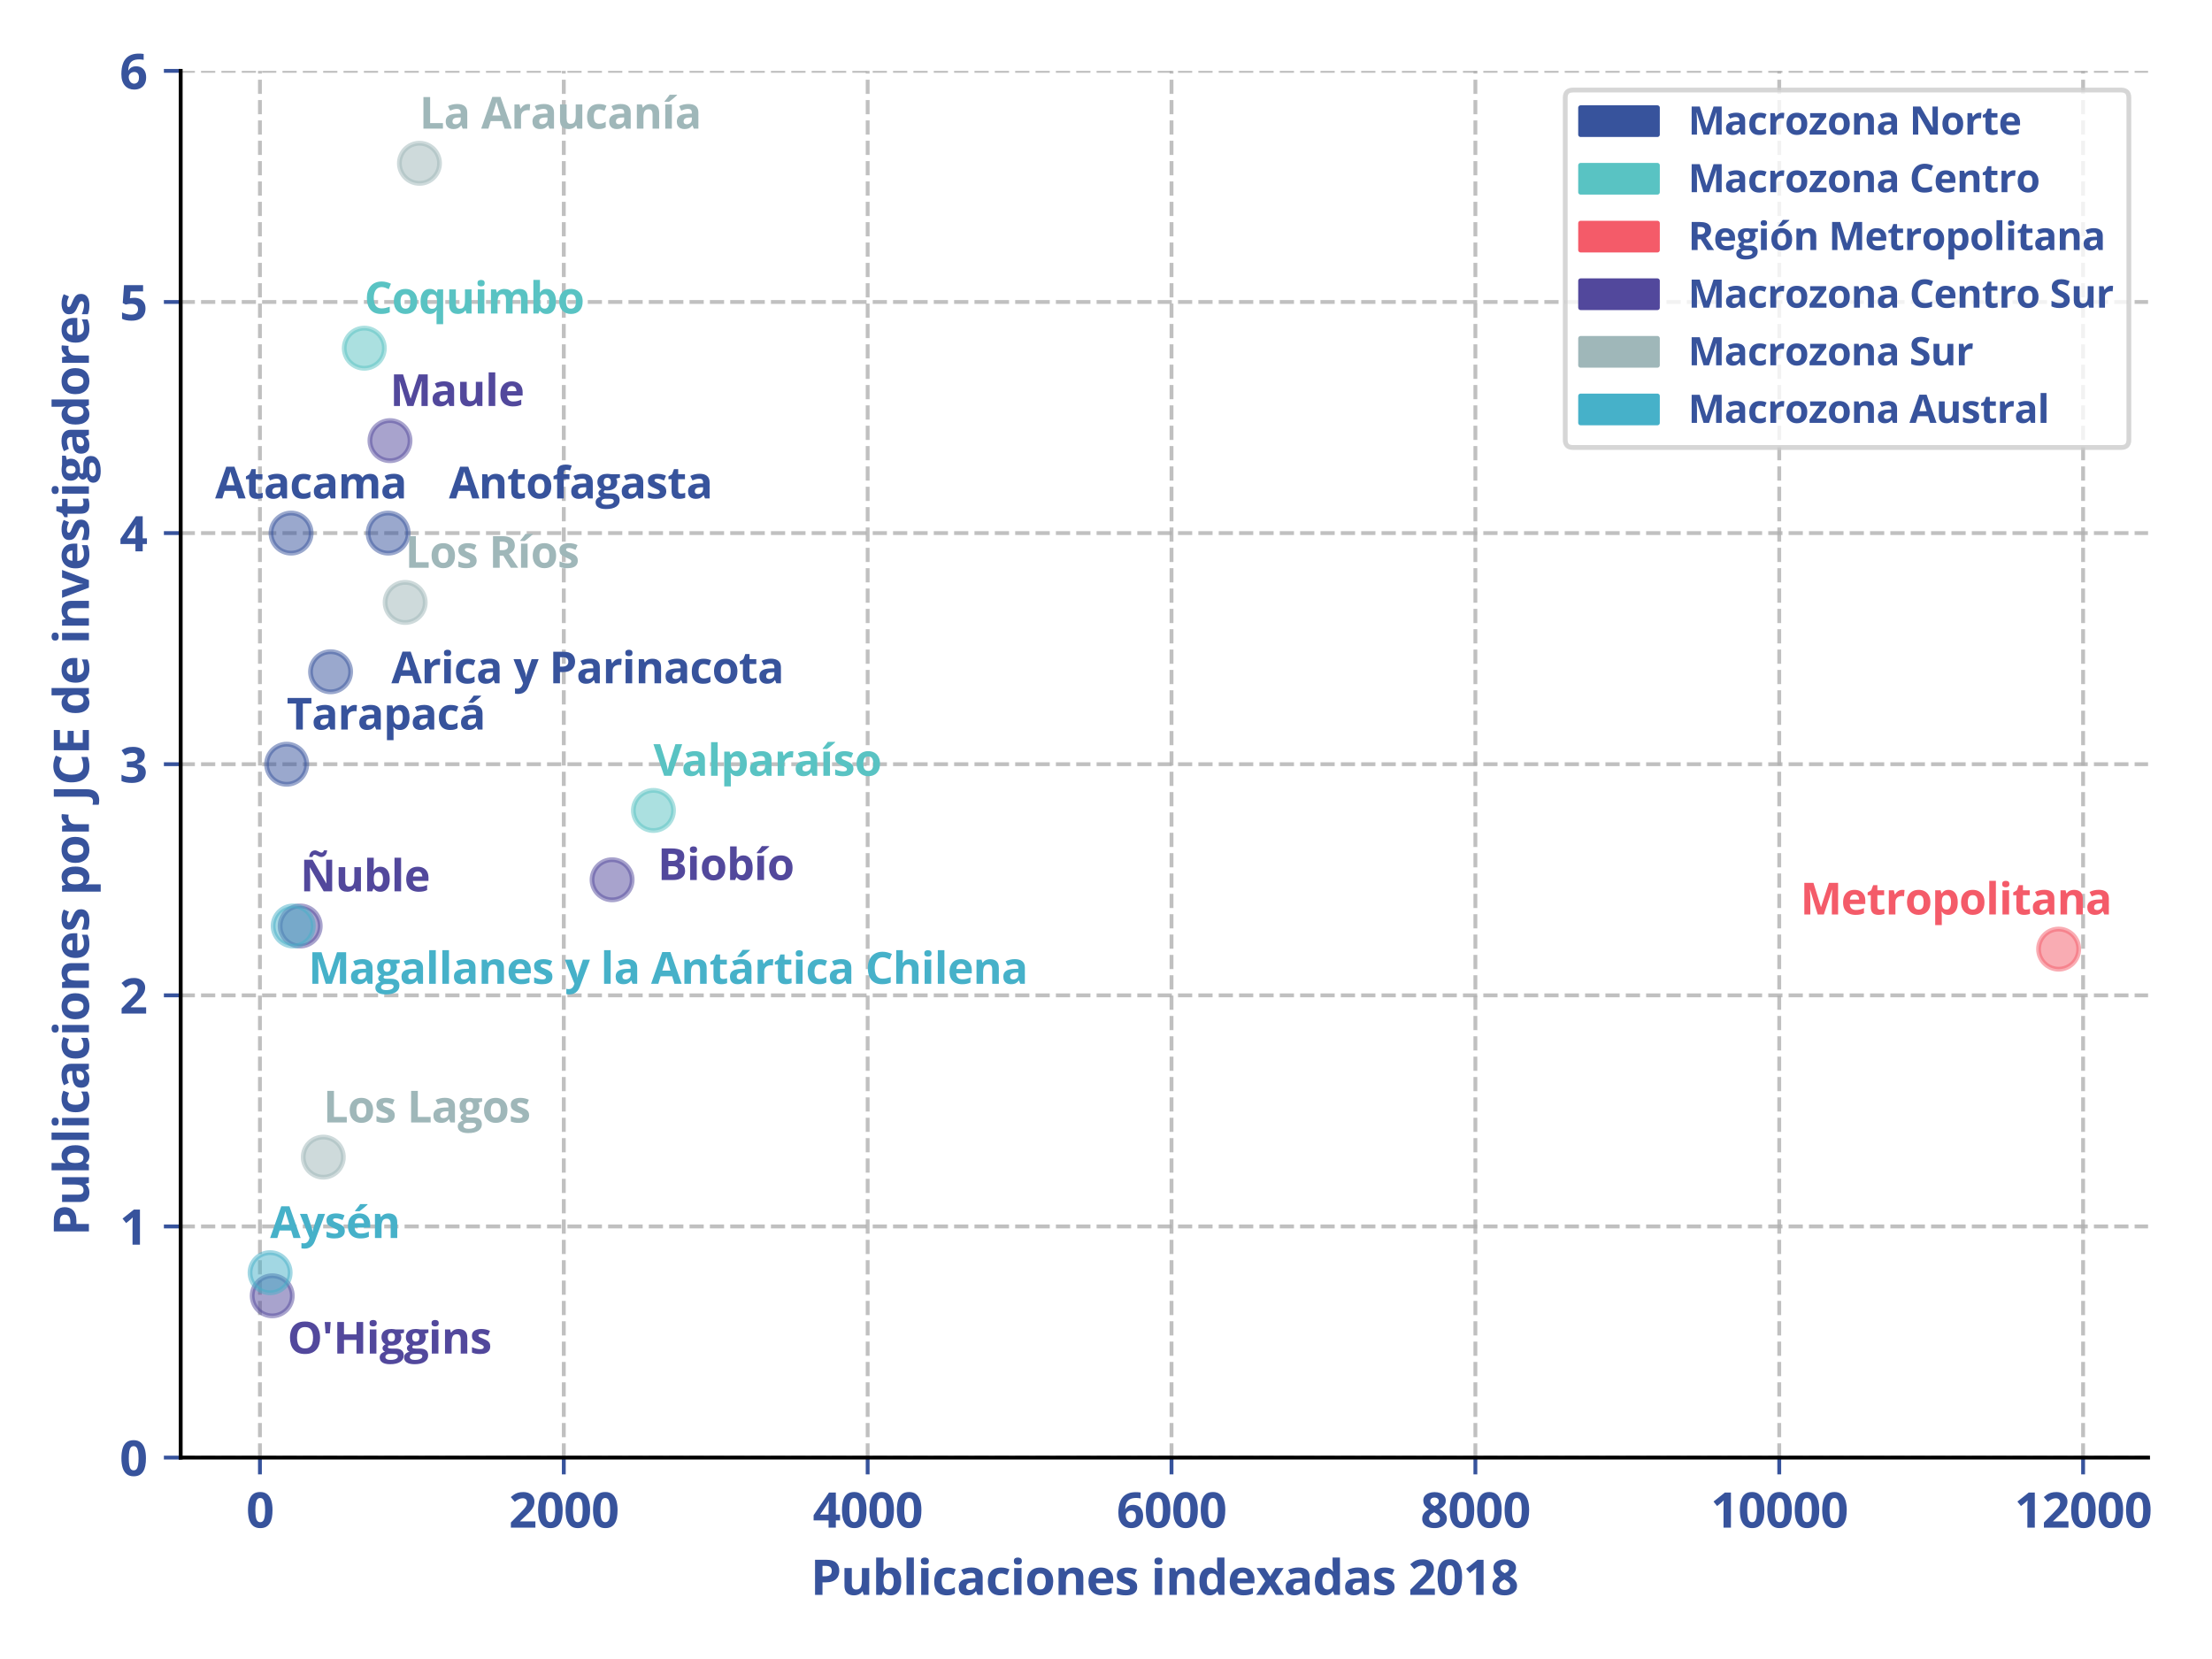 <?xml version="1.0" encoding="utf-8" standalone="no"?>
<!DOCTYPE svg PUBLIC "-//W3C//DTD SVG 1.1//EN"
  "http://www.w3.org/Graphics/SVG/1.1/DTD/svg11.dtd">
<svg xmlns:xlink="http://www.w3.org/1999/xlink" width="460.8pt" height="345.6pt" viewBox="0 0 460.8 345.6" xmlns="http://www.w3.org/2000/svg" version="1.1">
 <defs>
  <style type="text/css">*{stroke-linejoin: round; stroke-linecap: butt}</style>
 </defs>
 <g id="figure_1">
  <g id="patch_1">
   <path d="M 0 345.6 
L 460.8 345.6 
L 460.8 0 
L 0 0 
z
" style="fill: #ffffff"/>
  </g>
  <g id="axes_1">
   <g id="patch_2">
    <path d="M 37.64 303.64 
L 447.483 303.64 
L 447.483 14.76 
L 37.64 14.76 
z
" style="fill: #ffffff"/>
   </g>
   <g id="matplotlib.axis_1">
    <g id="xtick_1">
     <g id="line2d_1">
      <path d="M 54.149 303.64 
L 54.149 14.76 
" clip-path="url(#p47ecbcc282)" style="fill: none; stroke-dasharray: 2.96,1.28; stroke-dashoffset: 0; stroke: #b0b0b0; stroke-opacity: 0.8; stroke-width: 0.8"/>
     </g>
     <g id="line2d_2">
      <defs>
       <path id="m1910003568" d="M 0 0 
L 0 3.5 
" style="stroke: #37539c; stroke-width: 0.8"/>
      </defs>
      <g>
       <use xlink:href="#m1910003568" x="54.149" y="303.64" style="fill: #37539c; stroke: #37539c; stroke-width: 0.8"/>
      </g>
     </g>
     <g id="text_1">
      <!-- 0 -->
      <g style="fill: #37539c" transform="translate(51.29 318.238) scale(0.1 -0.1)">
       <defs>
        <path id="OpenSans-Bold-30" d="M 3425 2284 
Q 3425 1731 3339 1297 
Q 3253 863 3064 559 
Q 2875 256 2569 96 
Q 2263 -63 1825 -63 
Q 1275 -63 922 217 
Q 569 497 400 1023 
Q 231 1550 231 2284 
Q 231 3025 386 3551 
Q 541 4078 891 4359 
Q 1241 4641 1825 4641 
Q 2372 4641 2726 4361 
Q 3081 4081 3253 3554 
Q 3425 3028 3425 2284 
z
M 1191 2284 
Q 1191 1763 1248 1414 
Q 1306 1066 1443 891 
Q 1581 716 1825 716 
Q 2066 716 2205 889 
Q 2344 1063 2403 1411 
Q 2463 1759 2463 2284 
Q 2463 2806 2403 3156 
Q 2344 3506 2205 3682 
Q 2066 3859 1825 3859 
Q 1581 3859 1443 3682 
Q 1306 3506 1248 3156 
Q 1191 2806 1191 2284 
z
" transform="scale(0.016)"/>
       </defs>
       <use xlink:href="#OpenSans-Bold-30"/>
      </g>
     </g>
    </g>
    <g id="xtick_2">
     <g id="line2d_3">
      <path d="M 117.449 303.64 
L 117.449 14.76 
" clip-path="url(#p47ecbcc282)" style="fill: none; stroke-dasharray: 2.96,1.28; stroke-dashoffset: 0; stroke: #b0b0b0; stroke-opacity: 0.8; stroke-width: 0.8"/>
     </g>
     <g id="line2d_4">
      <g>
       <use xlink:href="#m1910003568" x="117.449" y="303.64" style="fill: #37539c; stroke: #37539c; stroke-width: 0.8"/>
      </g>
     </g>
     <g id="text_2">
      <!-- 2000 -->
      <g style="fill: #37539c" transform="translate(106.014 318.238) scale(0.1 -0.1)">
       <defs>
        <path id="OpenSans-Bold-32" d="M 3450 0 
L 256 0 
L 256 672 
L 1403 1831 
Q 1750 2188 1961 2427 
Q 2172 2666 2267 2862 
Q 2363 3059 2363 3284 
Q 2363 3556 2211 3692 
Q 2059 3828 1806 3828 
Q 1541 3828 1291 3706 
Q 1041 3584 769 3359 
L 244 3981 
Q 441 4150 661 4300 
Q 881 4450 1173 4542 
Q 1466 4634 1875 4634 
Q 2325 4634 2648 4471 
Q 2972 4309 3147 4029 
Q 3322 3750 3322 3397 
Q 3322 3019 3172 2706 
Q 3022 2394 2736 2087 
Q 2450 1781 2047 1409 
L 1459 856 
L 1459 813 
L 3450 813 
L 3450 0 
z
" transform="scale(0.016)"/>
       </defs>
       <use xlink:href="#OpenSans-Bold-32"/>
       <use xlink:href="#OpenSans-Bold-30" x="57.178"/>
       <use xlink:href="#OpenSans-Bold-30" x="114.355"/>
       <use xlink:href="#OpenSans-Bold-30" x="171.533"/>
      </g>
     </g>
    </g>
    <g id="xtick_3">
     <g id="line2d_5">
      <path d="M 180.749 303.64 
L 180.749 14.76 
" clip-path="url(#p47ecbcc282)" style="fill: none; stroke-dasharray: 2.96,1.28; stroke-dashoffset: 0; stroke: #b0b0b0; stroke-opacity: 0.8; stroke-width: 0.8"/>
     </g>
     <g id="line2d_6">
      <g>
       <use xlink:href="#m1910003568" x="180.749" y="303.64" style="fill: #37539c; stroke: #37539c; stroke-width: 0.8"/>
      </g>
     </g>
     <g id="text_3">
      <!-- 4000 -->
      <g style="fill: #37539c" transform="translate(169.314 318.238) scale(0.1 -0.1)">
       <defs>
        <path id="OpenSans-Bold-34" d="M 3553 947 
L 3003 947 
L 3003 0 
L 2059 0 
L 2059 947 
L 109 947 
L 109 1619 
L 2113 4569 
L 3003 4569 
L 3003 1697 
L 3553 1697 
L 3553 947 
z
M 2059 1697 
L 2059 2472 
Q 2059 2581 2064 2731 
Q 2069 2881 2075 3031 
Q 2081 3181 2089 3298 
Q 2097 3416 2100 3463 
L 2075 3463 
Q 2016 3334 1950 3214 
Q 1884 3094 1797 2963 
L 959 1697 
L 2059 1697 
z
" transform="scale(0.016)"/>
       </defs>
       <use xlink:href="#OpenSans-Bold-34"/>
       <use xlink:href="#OpenSans-Bold-30" x="57.178"/>
       <use xlink:href="#OpenSans-Bold-30" x="114.355"/>
       <use xlink:href="#OpenSans-Bold-30" x="171.533"/>
      </g>
     </g>
    </g>
    <g id="xtick_4">
     <g id="line2d_7">
      <path d="M 244.049 303.64 
L 244.049 14.76 
" clip-path="url(#p47ecbcc282)" style="fill: none; stroke-dasharray: 2.96,1.28; stroke-dashoffset: 0; stroke: #b0b0b0; stroke-opacity: 0.8; stroke-width: 0.8"/>
     </g>
     <g id="line2d_8">
      <g>
       <use xlink:href="#m1910003568" x="244.049" y="303.64" style="fill: #37539c; stroke: #37539c; stroke-width: 0.8"/>
      </g>
     </g>
     <g id="text_4">
      <!-- 6000 -->
      <g style="fill: #37539c" transform="translate(232.614 318.238) scale(0.1 -0.1)">
       <defs>
        <path id="OpenSans-Bold-36" d="M 225 1941 
Q 225 2334 283 2720 
Q 341 3106 484 3448 
Q 628 3791 887 4055 
Q 1147 4319 1547 4470 
Q 1947 4622 2516 4622 
Q 2650 4622 2829 4611 
Q 3009 4600 3128 4575 
L 3128 3803 
Q 3003 3831 2861 3848 
Q 2719 3866 2578 3866 
Q 2009 3866 1698 3684 
Q 1388 3503 1261 3183 
Q 1134 2863 1113 2438 
L 1153 2438 
Q 1241 2591 1373 2709 
Q 1506 2828 1697 2898 
Q 1888 2969 2144 2969 
Q 2544 2969 2837 2798 
Q 3131 2628 3290 2306 
Q 3450 1984 3450 1522 
Q 3450 1028 3259 672 
Q 3069 316 2720 126 
Q 2372 -63 1894 -63 
Q 1544 -63 1241 57 
Q 938 178 709 425 
Q 481 672 353 1048 
Q 225 1425 225 1941 
z
M 1875 709 
Q 2159 709 2337 903 
Q 2516 1097 2516 1509 
Q 2516 1844 2361 2036 
Q 2206 2228 1894 2228 
Q 1681 2228 1520 2133 
Q 1359 2038 1271 1892 
Q 1184 1747 1184 1594 
Q 1184 1434 1228 1278 
Q 1272 1122 1359 994 
Q 1447 866 1576 787 
Q 1706 709 1875 709 
z
" transform="scale(0.016)"/>
       </defs>
       <use xlink:href="#OpenSans-Bold-36"/>
       <use xlink:href="#OpenSans-Bold-30" x="57.178"/>
       <use xlink:href="#OpenSans-Bold-30" x="114.355"/>
       <use xlink:href="#OpenSans-Bold-30" x="171.533"/>
      </g>
     </g>
    </g>
    <g id="xtick_5">
     <g id="line2d_9">
      <path d="M 307.349 303.64 
L 307.349 14.76 
" clip-path="url(#p47ecbcc282)" style="fill: none; stroke-dasharray: 2.96,1.28; stroke-dashoffset: 0; stroke: #b0b0b0; stroke-opacity: 0.8; stroke-width: 0.8"/>
     </g>
     <g id="line2d_10">
      <g>
       <use xlink:href="#m1910003568" x="307.349" y="303.64" style="fill: #37539c; stroke: #37539c; stroke-width: 0.8"/>
      </g>
     </g>
     <g id="text_5">
      <!-- 8000 -->
      <g style="fill: #37539c" transform="translate(295.915 318.238) scale(0.1 -0.1)">
       <defs>
        <path id="OpenSans-Bold-38" d="M 1831 4628 
Q 2225 4628 2558 4506 
Q 2891 4384 3091 4139 
Q 3291 3894 3291 3525 
Q 3291 3250 3183 3044 
Q 3075 2838 2890 2683 
Q 2706 2528 2472 2413 
Q 2716 2284 2934 2114 
Q 3153 1944 3292 1716 
Q 3431 1488 3431 1184 
Q 3431 803 3228 523 
Q 3025 244 2665 90 
Q 2306 -63 1831 -63 
Q 1319 -63 959 84 
Q 600 231 412 504 
Q 225 778 225 1159 
Q 225 1472 342 1703 
Q 459 1934 659 2101 
Q 859 2269 1100 2388 
Q 897 2516 730 2678 
Q 563 2841 464 3050 
Q 366 3259 366 3531 
Q 366 3894 570 4137 
Q 775 4381 1109 4504 
Q 1444 4628 1831 4628 
z
M 1119 1216 
Q 1119 969 1295 808 
Q 1472 647 1819 647 
Q 2178 647 2356 801 
Q 2534 956 2534 1209 
Q 2534 1384 2432 1515 
Q 2331 1647 2178 1751 
Q 2025 1856 1869 1947 
L 1784 1991 
Q 1584 1900 1436 1787 
Q 1288 1675 1203 1534 
Q 1119 1394 1119 1216 
z
M 1825 3922 
Q 1588 3922 1431 3800 
Q 1275 3678 1275 3456 
Q 1275 3300 1351 3183 
Q 1428 3066 1554 2978 
Q 1681 2891 1831 2816 
Q 1975 2884 2100 2968 
Q 2225 3053 2303 3172 
Q 2381 3291 2381 3456 
Q 2381 3678 2223 3800 
Q 2066 3922 1825 3922 
z
" transform="scale(0.016)"/>
       </defs>
       <use xlink:href="#OpenSans-Bold-38"/>
       <use xlink:href="#OpenSans-Bold-30" x="57.178"/>
       <use xlink:href="#OpenSans-Bold-30" x="114.355"/>
       <use xlink:href="#OpenSans-Bold-30" x="171.533"/>
      </g>
     </g>
    </g>
    <g id="xtick_6">
     <g id="line2d_11">
      <path d="M 370.649 303.64 
L 370.649 14.76 
" clip-path="url(#p47ecbcc282)" style="fill: none; stroke-dasharray: 2.96,1.28; stroke-dashoffset: 0; stroke: #b0b0b0; stroke-opacity: 0.8; stroke-width: 0.8"/>
     </g>
     <g id="line2d_12">
      <g>
       <use xlink:href="#m1910003568" x="370.649" y="303.64" style="fill: #37539c; stroke: #37539c; stroke-width: 0.8"/>
      </g>
     </g>
     <g id="text_6">
      <!-- 10000 -->
      <g style="fill: #37539c" transform="translate(356.356 318.238) scale(0.1 -0.1)">
       <defs>
        <path id="OpenSans-Bold-31" d="M 2644 0 
L 1678 0 
L 1678 2644 
Q 1678 2753 1681 2914 
Q 1684 3075 1690 3245 
Q 1697 3416 1703 3553 
Q 1669 3513 1564 3414 
Q 1459 3316 1369 3238 
L 844 2816 
L 378 3397 
L 1850 4569 
L 2644 4569 
L 2644 0 
z
" transform="scale(0.016)"/>
       </defs>
       <use xlink:href="#OpenSans-Bold-31"/>
       <use xlink:href="#OpenSans-Bold-30" x="57.178"/>
       <use xlink:href="#OpenSans-Bold-30" x="114.355"/>
       <use xlink:href="#OpenSans-Bold-30" x="171.533"/>
       <use xlink:href="#OpenSans-Bold-30" x="228.711"/>
      </g>
     </g>
    </g>
    <g id="xtick_7">
     <g id="line2d_13">
      <path d="M 433.949 303.64 
L 433.949 14.76 
" clip-path="url(#p47ecbcc282)" style="fill: none; stroke-dasharray: 2.96,1.28; stroke-dashoffset: 0; stroke: #b0b0b0; stroke-opacity: 0.8; stroke-width: 0.8"/>
     </g>
     <g id="line2d_14">
      <g>
       <use xlink:href="#m1910003568" x="433.949" y="303.64" style="fill: #37539c; stroke: #37539c; stroke-width: 0.8"/>
      </g>
     </g>
     <g id="text_7">
      <!-- 12000 -->
      <g style="fill: #37539c" transform="translate(419.656 318.238) scale(0.1 -0.1)">
       <use xlink:href="#OpenSans-Bold-31"/>
       <use xlink:href="#OpenSans-Bold-32" x="57.178"/>
       <use xlink:href="#OpenSans-Bold-30" x="114.355"/>
       <use xlink:href="#OpenSans-Bold-30" x="171.533"/>
       <use xlink:href="#OpenSans-Bold-30" x="228.711"/>
      </g>
     </g>
    </g>
    <g id="text_8">
     <!-- Publicaciones indexadas 2018 -->
     <g style="fill: #37539c" transform="translate(168.868 332.24) scale(0.1 -0.1)">
      <defs>
       <path id="OpenSans-Bold-50" d="M 2034 4569 
Q 2919 4569 3325 4189 
Q 3731 3809 3731 3144 
Q 3731 2844 3640 2570 
Q 3550 2297 3345 2084 
Q 3141 1872 2800 1748 
Q 2459 1625 1959 1625 
L 1544 1625 
L 1544 0 
L 575 0 
L 575 4569 
L 2034 4569 
z
M 1984 3775 
L 1544 3775 
L 1544 2419 
L 1863 2419 
Q 2134 2419 2334 2491 
Q 2534 2563 2643 2716 
Q 2753 2869 2753 3109 
Q 2753 3447 2565 3611 
Q 2378 3775 1984 3775 
z
" transform="scale(0.016)"/>
       <path id="OpenSans-Bold-75" d="M 3706 3494 
L 3706 0 
L 2975 0 
L 2847 447 
L 2797 447 
Q 2684 269 2515 156 
Q 2347 44 2144 -9 
Q 1941 -63 1722 -63 
Q 1347 -63 1069 70 
Q 791 203 636 484 
Q 481 766 481 1216 
L 481 3494 
L 1434 3494 
L 1434 1453 
Q 1434 1078 1568 887 
Q 1703 697 1997 697 
Q 2288 697 2453 830 
Q 2619 963 2686 1220 
Q 2753 1478 2753 1850 
L 2753 3494 
L 3706 3494 
z
" transform="scale(0.016)"/>
       <path id="OpenSans-Bold-62" d="M 1453 4863 
L 1453 3731 
Q 1453 3534 1442 3340 
Q 1431 3147 1416 3041 
L 1453 3041 
Q 1591 3256 1828 3407 
Q 2066 3559 2444 3559 
Q 3031 3559 3397 3100 
Q 3763 2641 3763 1753 
Q 3763 1156 3594 751 
Q 3425 347 3122 142 
Q 2819 -63 2419 -63 
Q 2034 -63 1812 75 
Q 1591 213 1453 384 
L 1388 384 
L 1228 0 
L 500 0 
L 500 4863 
L 1453 4863 
z
M 2138 2797 
Q 1888 2797 1741 2694 
Q 1594 2591 1526 2384 
Q 1459 2178 1453 1863 
L 1453 1759 
Q 1453 1250 1603 979 
Q 1753 709 2150 709 
Q 2444 709 2617 981 
Q 2791 1253 2791 1766 
Q 2791 2278 2616 2537 
Q 2441 2797 2138 2797 
z
" transform="scale(0.016)"/>
       <path id="OpenSans-Bold-6c" d="M 1453 0 
L 500 0 
L 500 4863 
L 1453 4863 
L 1453 0 
z
" transform="scale(0.016)"/>
       <path id="OpenSans-Bold-69" d="M 1453 3494 
L 1453 0 
L 500 0 
L 500 3494 
L 1453 3494 
z
M 978 4863 
Q 1191 4863 1344 4764 
Q 1497 4666 1497 4397 
Q 1497 4131 1344 4029 
Q 1191 3928 978 3928 
Q 763 3928 611 4029 
Q 459 4131 459 4397 
Q 459 4666 611 4764 
Q 763 4863 978 4863 
z
" transform="scale(0.016)"/>
       <path id="OpenSans-Bold-63" d="M 1919 -63 
Q 1400 -63 1034 126 
Q 669 316 478 712 
Q 288 1109 288 1728 
Q 288 2369 505 2773 
Q 722 3178 1108 3368 
Q 1494 3559 2003 3559 
Q 2366 3559 2630 3489 
Q 2894 3419 3091 3322 
L 2809 2584 
Q 2584 2675 2390 2733 
Q 2197 2791 2003 2791 
Q 1753 2791 1587 2673 
Q 1422 2556 1340 2322 
Q 1259 2088 1259 1734 
Q 1259 1388 1346 1159 
Q 1434 931 1600 820 
Q 1766 709 2003 709 
Q 2300 709 2531 789 
Q 2763 869 2981 1013 
L 2981 197 
Q 2763 59 2523 -2 
Q 2284 -63 1919 -63 
z
" transform="scale(0.016)"/>
       <path id="OpenSans-Bold-61" d="M 1931 3566 
Q 2634 3566 3009 3259 
Q 3384 2953 3384 2328 
L 3384 0 
L 2719 0 
L 2534 475 
L 2509 475 
Q 2359 288 2203 169 
Q 2047 50 1844 -6 
Q 1641 -63 1350 -63 
Q 1041 -63 795 56 
Q 550 175 409 420 
Q 269 666 269 1044 
Q 269 1600 659 1864 
Q 1050 2128 1831 2156 
L 2438 2175 
L 2438 2328 
Q 2438 2603 2294 2731 
Q 2150 2859 1894 2859 
Q 1641 2859 1397 2787 
Q 1153 2716 909 2606 
L 594 3250 
Q 872 3397 1217 3481 
Q 1563 3566 1931 3566 
z
M 2438 1619 
L 2069 1606 
Q 1606 1594 1426 1441 
Q 1247 1288 1247 1038 
Q 1247 819 1375 726 
Q 1503 634 1709 634 
Q 2016 634 2227 815 
Q 2438 997 2438 1331 
L 2438 1619 
z
" transform="scale(0.016)"/>
       <path id="OpenSans-Bold-6f" d="M 3675 1753 
Q 3675 1316 3558 978 
Q 3441 641 3217 408 
Q 2994 175 2680 56 
Q 2366 -63 1972 -63 
Q 1603 -63 1295 56 
Q 988 175 761 408 
Q 534 641 411 978 
Q 288 1316 288 1753 
Q 288 2334 494 2737 
Q 700 3141 1081 3350 
Q 1463 3559 1991 3559 
Q 2481 3559 2861 3350 
Q 3241 3141 3458 2737 
Q 3675 2334 3675 1753 
z
M 1259 1753 
Q 1259 1409 1334 1175 
Q 1409 941 1568 822 
Q 1728 703 1984 703 
Q 2238 703 2395 822 
Q 2553 941 2626 1175 
Q 2700 1409 2700 1753 
Q 2700 2100 2626 2329 
Q 2553 2559 2393 2675 
Q 2234 2791 1978 2791 
Q 1600 2791 1429 2531 
Q 1259 2272 1259 1753 
z
" transform="scale(0.016)"/>
       <path id="OpenSans-Bold-6e" d="M 2484 3559 
Q 3044 3559 3384 3254 
Q 3725 2950 3725 2278 
L 3725 0 
L 2772 0 
L 2772 2041 
Q 2772 2416 2636 2606 
Q 2500 2797 2209 2797 
Q 1772 2797 1612 2500 
Q 1453 2203 1453 1644 
L 1453 0 
L 500 0 
L 500 3494 
L 1228 3494 
L 1356 3047 
L 1409 3047 
Q 1522 3228 1689 3340 
Q 1856 3453 2061 3506 
Q 2266 3559 2484 3559 
z
" transform="scale(0.016)"/>
       <path id="OpenSans-Bold-65" d="M 1941 3559 
Q 2425 3559 2775 3373 
Q 3125 3188 3315 2834 
Q 3506 2481 3506 1972 
L 3506 1509 
L 1253 1509 
Q 1269 1106 1495 876 
Q 1722 647 2125 647 
Q 2459 647 2737 715 
Q 3016 784 3309 922 
L 3309 184 
Q 3050 56 2767 -3 
Q 2484 -63 2081 -63 
Q 1556 -63 1151 131 
Q 747 325 517 722 
Q 288 1119 288 1722 
Q 288 2334 495 2742 
Q 703 3150 1075 3354 
Q 1447 3559 1941 3559 
z
M 1947 2881 
Q 1669 2881 1486 2703 
Q 1303 2525 1275 2144 
L 2613 2144 
Q 2609 2356 2536 2522 
Q 2463 2688 2317 2784 
Q 2172 2881 1947 2881 
z
" transform="scale(0.016)"/>
       <path id="OpenSans-Bold-73" d="M 2938 1038 
Q 2938 681 2770 436 
Q 2603 191 2272 64 
Q 1941 -63 1447 -63 
Q 1081 -63 820 -16 
Q 559 31 294 141 
L 294 928 
Q 578 800 904 717 
Q 1231 634 1478 634 
Q 1756 634 1876 717 
Q 1997 800 1997 934 
Q 1997 1022 1948 1092 
Q 1900 1163 1740 1252 
Q 1581 1341 1241 1484 
Q 913 1622 702 1762 
Q 491 1903 389 2095 
Q 288 2288 288 2584 
Q 288 3069 664 3314 
Q 1041 3559 1672 3559 
Q 1997 3559 2292 3493 
Q 2588 3428 2900 3284 
L 2613 2597 
Q 2353 2709 2123 2781 
Q 1894 2853 1656 2853 
Q 1447 2853 1340 2797 
Q 1234 2741 1234 2625 
Q 1234 2541 1289 2475 
Q 1344 2409 1501 2329 
Q 1659 2250 1966 2125 
Q 2263 2003 2481 1870 
Q 2700 1738 2819 1542 
Q 2938 1347 2938 1038 
z
" transform="scale(0.016)"/>
       <path id="OpenSans-Bold-20" transform="scale(0.016)"/>
       <path id="OpenSans-Bold-64" d="M 1606 -63 
Q 1022 -63 655 395 
Q 288 853 288 1741 
Q 288 2638 659 3098 
Q 1031 3559 1631 3559 
Q 1881 3559 2072 3490 
Q 2263 3422 2402 3306 
Q 2541 3191 2638 3047 
L 2669 3047 
Q 2650 3147 2623 3342 
Q 2597 3538 2597 3744 
L 2597 4863 
L 3553 4863 
L 3553 0 
L 2822 0 
L 2638 453 
L 2597 453 
Q 2506 309 2370 192 
Q 2234 75 2046 6 
Q 1859 -63 1606 -63 
z
M 1941 697 
Q 2331 697 2492 930 
Q 2653 1163 2663 1631 
L 2663 1734 
Q 2663 2244 2506 2514 
Q 2350 2784 1925 2784 
Q 1609 2784 1431 2512 
Q 1253 2241 1253 1728 
Q 1253 1216 1433 956 
Q 1613 697 1941 697 
z
" transform="scale(0.016)"/>
       <path id="OpenSans-Bold-78" d="M 1216 1784 
L 91 3494 
L 1172 3494 
L 1850 2381 
L 2534 3494 
L 3616 3494 
L 2478 1784 
L 3669 0 
L 2584 0 
L 1850 1197 
L 1113 0 
L 31 0 
L 1216 1784 
z
" transform="scale(0.016)"/>
      </defs>
      <use xlink:href="#OpenSans-Bold-50"/>
      <use xlink:href="#OpenSans-Bold-75" x="62.793"/>
      <use xlink:href="#OpenSans-Bold-62" x="128.516"/>
      <use xlink:href="#OpenSans-Bold-6c" x="191.797"/>
      <use xlink:href="#OpenSans-Bold-69" x="222.314"/>
      <use xlink:href="#OpenSans-Bold-63" x="252.832"/>
      <use xlink:href="#OpenSans-Bold-61" x="304.248"/>
      <use xlink:href="#OpenSans-Bold-63" x="364.648"/>
      <use xlink:href="#OpenSans-Bold-69" x="416.064"/>
      <use xlink:href="#OpenSans-Bold-6f" x="446.582"/>
      <use xlink:href="#OpenSans-Bold-6e" x="508.496"/>
      <use xlink:href="#OpenSans-Bold-65" x="574.219"/>
      <use xlink:href="#OpenSans-Bold-73" x="633.301"/>
      <use xlink:href="#OpenSans-Bold-20" x="683.008"/>
      <use xlink:href="#OpenSans-Bold-69" x="708.984"/>
      <use xlink:href="#OpenSans-Bold-6e" x="739.502"/>
      <use xlink:href="#OpenSans-Bold-64" x="805.225"/>
      <use xlink:href="#OpenSans-Bold-65" x="868.506"/>
      <use xlink:href="#OpenSans-Bold-78" x="927.588"/>
      <use xlink:href="#OpenSans-Bold-61" x="985.4"/>
      <use xlink:href="#OpenSans-Bold-64" x="1045.801"/>
      <use xlink:href="#OpenSans-Bold-61" x="1109.082"/>
      <use xlink:href="#OpenSans-Bold-73" x="1169.482"/>
      <use xlink:href="#OpenSans-Bold-20" x="1219.189"/>
      <use xlink:href="#OpenSans-Bold-32" x="1245.166"/>
      <use xlink:href="#OpenSans-Bold-30" x="1302.344"/>
      <use xlink:href="#OpenSans-Bold-31" x="1359.521"/>
      <use xlink:href="#OpenSans-Bold-38" x="1416.699"/>
     </g>
    </g>
   </g>
   <g id="matplotlib.axis_2">
    <g id="ytick_1">
     <g id="line2d_15">
      <path d="M 37.64 303.64 
L 447.483 303.64 
" clip-path="url(#p47ecbcc282)" style="fill: none; stroke-dasharray: 2.96,1.28; stroke-dashoffset: 0; stroke: #b0b0b0; stroke-opacity: 0.8; stroke-width: 0.8"/>
     </g>
     <g id="line2d_16">
      <defs>
       <path id="mc5bed1e449" d="M 0 0 
L -3.5 0 
" style="stroke: #37539c; stroke-width: 0.8"/>
      </defs>
      <g>
       <use xlink:href="#mc5bed1e449" x="37.64" y="303.64" style="fill: #37539c; stroke: #37539c; stroke-width: 0.8"/>
      </g>
     </g>
     <g id="text_9">
      <!-- 0 -->
      <g style="fill: #37539c" transform="translate(24.923 307.439) scale(0.1 -0.1)">
       <use xlink:href="#OpenSans-Bold-30"/>
      </g>
     </g>
    </g>
    <g id="ytick_2">
     <g id="line2d_17">
      <path d="M 37.64 255.493 
L 447.483 255.493 
" clip-path="url(#p47ecbcc282)" style="fill: none; stroke-dasharray: 2.96,1.28; stroke-dashoffset: 0; stroke: #b0b0b0; stroke-opacity: 0.8; stroke-width: 0.8"/>
     </g>
     <g id="line2d_18">
      <g>
       <use xlink:href="#mc5bed1e449" x="37.64" y="255.493" style="fill: #37539c; stroke: #37539c; stroke-width: 0.8"/>
      </g>
     </g>
     <g id="text_10">
      <!-- 1 -->
      <g style="fill: #37539c" transform="translate(24.923 259.293) scale(0.1 -0.1)">
       <use xlink:href="#OpenSans-Bold-31"/>
      </g>
     </g>
    </g>
    <g id="ytick_3">
     <g id="line2d_19">
      <path d="M 37.64 207.347 
L 447.483 207.347 
" clip-path="url(#p47ecbcc282)" style="fill: none; stroke-dasharray: 2.96,1.28; stroke-dashoffset: 0; stroke: #b0b0b0; stroke-opacity: 0.8; stroke-width: 0.8"/>
     </g>
     <g id="line2d_20">
      <g>
       <use xlink:href="#mc5bed1e449" x="37.64" y="207.347" style="fill: #37539c; stroke: #37539c; stroke-width: 0.8"/>
      </g>
     </g>
     <g id="text_11">
      <!-- 2 -->
      <g style="fill: #37539c" transform="translate(24.923 211.146) scale(0.1 -0.1)">
       <use xlink:href="#OpenSans-Bold-32"/>
      </g>
     </g>
    </g>
    <g id="ytick_4">
     <g id="line2d_21">
      <path d="M 37.64 159.2 
L 447.483 159.2 
" clip-path="url(#p47ecbcc282)" style="fill: none; stroke-dasharray: 2.96,1.28; stroke-dashoffset: 0; stroke: #b0b0b0; stroke-opacity: 0.8; stroke-width: 0.8"/>
     </g>
     <g id="line2d_22">
      <g>
       <use xlink:href="#mc5bed1e449" x="37.64" y="159.2" style="fill: #37539c; stroke: #37539c; stroke-width: 0.8"/>
      </g>
     </g>
     <g id="text_12">
      <!-- 3 -->
      <g style="fill: #37539c" transform="translate(24.923 162.999) scale(0.1 -0.1)">
       <defs>
        <path id="OpenSans-Bold-33" d="M 3272 3547 
Q 3272 3231 3140 3000 
Q 3009 2769 2786 2622 
Q 2563 2475 2284 2406 
L 2284 2388 
Q 2834 2319 3120 2050 
Q 3406 1781 3406 1331 
Q 3406 931 3211 615 
Q 3016 300 2609 118 
Q 2203 -63 1563 -63 
Q 1184 -63 857 -2 
Q 531 59 244 184 
L 244 1006 
Q 538 856 859 779 
Q 1181 703 1459 703 
Q 1978 703 2186 883 
Q 2394 1063 2394 1388 
Q 2394 1578 2297 1709 
Q 2200 1841 1961 1909 
Q 1722 1978 1294 1978 
L 947 1978 
L 947 2719 
L 1300 2719 
Q 1722 2719 1942 2798 
Q 2163 2878 2242 3017 
Q 2322 3156 2322 3334 
Q 2322 3578 2172 3715 
Q 2022 3853 1672 3853 
Q 1453 3853 1273 3798 
Q 1094 3744 950 3667 
Q 806 3591 697 3519 
L 250 4184 
Q 519 4378 880 4506 
Q 1241 4634 1741 4634 
Q 2447 4634 2859 4350 
Q 3272 4066 3272 3547 
z
" transform="scale(0.016)"/>
       </defs>
       <use xlink:href="#OpenSans-Bold-33"/>
      </g>
     </g>
    </g>
    <g id="ytick_5">
     <g id="line2d_23">
      <path d="M 37.64 111.053 
L 447.483 111.053 
" clip-path="url(#p47ecbcc282)" style="fill: none; stroke-dasharray: 2.96,1.28; stroke-dashoffset: 0; stroke: #b0b0b0; stroke-opacity: 0.8; stroke-width: 0.8"/>
     </g>
     <g id="line2d_24">
      <g>
       <use xlink:href="#mc5bed1e449" x="37.64" y="111.053" style="fill: #37539c; stroke: #37539c; stroke-width: 0.8"/>
      </g>
     </g>
     <g id="text_13">
      <!-- 4 -->
      <g style="fill: #37539c" transform="translate(24.923 114.853) scale(0.1 -0.1)">
       <use xlink:href="#OpenSans-Bold-34"/>
      </g>
     </g>
    </g>
    <g id="ytick_6">
     <g id="line2d_25">
      <path d="M 37.64 62.907 
L 447.483 62.907 
" clip-path="url(#p47ecbcc282)" style="fill: none; stroke-dasharray: 2.96,1.28; stroke-dashoffset: 0; stroke: #b0b0b0; stroke-opacity: 0.8; stroke-width: 0.8"/>
     </g>
     <g id="line2d_26">
      <g>
       <use xlink:href="#mc5bed1e449" x="37.64" y="62.907" style="fill: #37539c; stroke: #37539c; stroke-width: 0.8"/>
      </g>
     </g>
     <g id="text_14">
      <!-- 5 -->
      <g style="fill: #37539c" transform="translate(24.923 66.706) scale(0.1 -0.1)">
       <defs>
        <path id="OpenSans-Bold-35" d="M 1919 2919 
Q 2338 2919 2664 2759 
Q 2991 2600 3178 2290 
Q 3366 1981 3366 1528 
Q 3366 1034 3161 676 
Q 2956 319 2551 128 
Q 2147 -63 1544 -63 
Q 1184 -63 867 -2 
Q 550 59 313 184 
L 313 1019 
Q 550 894 883 808 
Q 1216 722 1509 722 
Q 1797 722 1994 798 
Q 2191 875 2292 1036 
Q 2394 1197 2394 1447 
Q 2394 1781 2169 1959 
Q 1944 2138 1478 2138 
Q 1300 2138 1108 2103 
Q 916 2069 788 2034 
L 403 2241 
L 575 4569 
L 3053 4569 
L 3053 3750 
L 1422 3750 
L 1338 2853 
Q 1444 2875 1569 2897 
Q 1694 2919 1919 2919 
z
" transform="scale(0.016)"/>
       </defs>
       <use xlink:href="#OpenSans-Bold-35"/>
      </g>
     </g>
    </g>
    <g id="ytick_7">
     <g id="line2d_27">
      <path d="M 37.64 14.76 
L 447.483 14.76 
" clip-path="url(#p47ecbcc282)" style="fill: none; stroke-dasharray: 2.96,1.28; stroke-dashoffset: 0; stroke: #b0b0b0; stroke-opacity: 0.8; stroke-width: 0.8"/>
     </g>
     <g id="line2d_28">
      <g>
       <use xlink:href="#mc5bed1e449" x="37.64" y="14.76" style="fill: #37539c; stroke: #37539c; stroke-width: 0.8"/>
      </g>
     </g>
     <g id="text_15">
      <!-- 6 -->
      <g style="fill: #37539c" transform="translate(24.923 18.559) scale(0.1 -0.1)">
       <use xlink:href="#OpenSans-Bold-36"/>
      </g>
     </g>
    </g>
    <g id="text_16">
     <!-- Publicaciones por JCE de investigadores -->
     <g style="fill: #37539c" transform="translate(18.52 257.444) rotate(-90) scale(0.1 -0.1)">
      <defs>
       <path id="OpenSans-Bold-70" d="M 2444 3559 
Q 3034 3559 3398 3100 
Q 3763 2641 3763 1753 
Q 3763 1159 3591 754 
Q 3419 350 3116 143 
Q 2813 -63 2419 -63 
Q 2166 -63 1984 1 
Q 1803 66 1675 167 
Q 1547 269 1453 384 
L 1403 384 
Q 1428 259 1440 128 
Q 1453 -3 1453 -128 
L 1453 -1538 
L 500 -1538 
L 500 3494 
L 1275 3494 
L 1409 3041 
L 1453 3041 
Q 1547 3181 1681 3300 
Q 1816 3419 2005 3489 
Q 2194 3559 2444 3559 
z
M 2138 2797 
Q 1888 2797 1741 2694 
Q 1594 2591 1526 2384 
Q 1459 2178 1453 1863 
L 1453 1759 
Q 1453 1422 1517 1187 
Q 1581 953 1732 831 
Q 1884 709 2150 709 
Q 2369 709 2509 831 
Q 2650 953 2720 1189 
Q 2791 1425 2791 1766 
Q 2791 2278 2631 2537 
Q 2472 2797 2138 2797 
z
" transform="scale(0.016)"/>
       <path id="OpenSans-Bold-72" d="M 2450 3559 
Q 2522 3559 2617 3551 
Q 2713 3544 2772 3531 
L 2700 2638 
Q 2653 2653 2567 2661 
Q 2481 2669 2419 2669 
Q 2234 2669 2061 2622 
Q 1888 2575 1750 2470 
Q 1613 2366 1533 2195 
Q 1453 2025 1453 1778 
L 1453 0 
L 500 0 
L 500 3494 
L 1222 3494 
L 1363 2906 
L 1409 2906 
Q 1513 3084 1667 3232 
Q 1822 3381 2020 3470 
Q 2219 3559 2450 3559 
z
" transform="scale(0.016)"/>
       <path id="OpenSans-Bold-4a" d="M 97 -1344 
Q -91 -1344 -233 -1323 
Q -375 -1303 -475 -1275 
L -475 -469 
Q -375 -491 -261 -511 
Q -147 -531 -19 -531 
Q 150 -531 284 -467 
Q 419 -403 497 -225 
Q 575 -47 575 288 
L 575 4569 
L 1544 4569 
L 1544 294 
Q 1544 -294 1361 -655 
Q 1178 -1016 851 -1180 
Q 525 -1344 97 -1344 
z
" transform="scale(0.016)"/>
       <path id="OpenSans-Bold-43" d="M 2516 3828 
Q 2238 3828 2023 3720 
Q 1809 3613 1664 3409 
Q 1519 3206 1444 2918 
Q 1369 2631 1369 2272 
Q 1369 1788 1489 1445 
Q 1609 1103 1862 923 
Q 2116 744 2516 744 
Q 2794 744 3073 806 
Q 3353 869 3681 984 
L 3681 172 
Q 3378 47 3084 -8 
Q 2791 -63 2425 -63 
Q 1719 -63 1264 229 
Q 809 522 590 1048 
Q 372 1575 372 2278 
Q 372 2797 512 3228 
Q 653 3659 925 3975 
Q 1197 4291 1597 4462 
Q 1997 4634 2516 4634 
Q 2856 4634 3198 4548 
Q 3541 4463 3853 4313 
L 3541 3525 
Q 3284 3647 3025 3737 
Q 2766 3828 2516 3828 
z
" transform="scale(0.016)"/>
       <path id="OpenSans-Bold-45" d="M 3206 0 
L 575 0 
L 575 4569 
L 3206 4569 
L 3206 3775 
L 1544 3775 
L 1544 2772 
L 3091 2772 
L 3091 1978 
L 1544 1978 
L 1544 800 
L 3206 800 
L 3206 0 
z
" transform="scale(0.016)"/>
       <path id="OpenSans-Bold-76" d="M 1331 0 
L 0 3494 
L 997 3494 
L 1672 1503 
Q 1728 1328 1761 1134 
Q 1794 941 1806 788 
L 1831 788 
Q 1841 953 1877 1140 
Q 1913 1328 1972 1503 
L 2644 3494 
L 3641 3494 
L 2309 0 
L 1331 0 
z
" transform="scale(0.016)"/>
       <path id="OpenSans-Bold-74" d="M 1972 697 
Q 2128 697 2276 728 
Q 2425 759 2572 806 
L 2572 97 
Q 2419 28 2192 -17 
Q 1966 -63 1697 -63 
Q 1384 -63 1136 39 
Q 888 141 745 392 
Q 603 644 603 1094 
L 603 2778 
L 147 2778 
L 147 3181 
L 672 3500 
L 947 4238 
L 1556 4238 
L 1556 3494 
L 2534 3494 
L 2534 2778 
L 1556 2778 
L 1556 1094 
Q 1556 894 1670 795 
Q 1784 697 1972 697 
z
" transform="scale(0.016)"/>
       <path id="OpenSans-Bold-67" d="M 1522 -1538 
Q 791 -1538 405 -1283 
Q 19 -1028 19 -569 
Q 19 -253 216 -40 
Q 413 172 794 263 
Q 647 325 537 467 
Q 428 609 428 769 
Q 428 969 543 1101 
Q 659 1234 878 1363 
Q 603 1481 442 1743 
Q 281 2006 281 2363 
Q 281 2744 448 3011 
Q 616 3278 936 3418 
Q 1256 3559 1716 3559 
Q 1813 3559 1941 3546 
Q 2069 3534 2176 3518 
Q 2284 3503 2322 3494 
L 3541 3494 
L 3541 3009 
L 2994 2869 
Q 3069 2753 3106 2622 
Q 3144 2491 3144 2344 
Q 3144 1781 2751 1467 
Q 2359 1153 1663 1153 
Q 1497 1163 1350 1178 
Q 1278 1122 1240 1059 
Q 1203 997 1203 928 
Q 1203 859 1261 814 
Q 1319 769 1436 745 
Q 1553 722 1728 722 
L 2322 722 
Q 2897 722 3198 475 
Q 3500 228 3500 -250 
Q 3500 -863 2989 -1200 
Q 2478 -1538 1522 -1538 
z
M 1563 -916 
Q 1903 -916 2148 -852 
Q 2394 -788 2525 -670 
Q 2656 -553 2656 -391 
Q 2656 -259 2579 -182 
Q 2503 -106 2348 -75 
Q 2194 -44 1953 -44 
L 1459 -44 
Q 1284 -44 1145 -100 
Q 1006 -156 925 -257 
Q 844 -359 844 -494 
Q 844 -691 1033 -803 
Q 1222 -916 1563 -916 
z
M 1716 1734 
Q 1984 1734 2109 1900 
Q 2234 2066 2234 2350 
Q 2234 2666 2104 2823 
Q 1975 2981 1716 2981 
Q 1453 2981 1322 2823 
Q 1191 2666 1191 2350 
Q 1191 2066 1320 1900 
Q 1450 1734 1716 1734 
z
" transform="scale(0.016)"/>
      </defs>
      <use xlink:href="#OpenSans-Bold-50"/>
      <use xlink:href="#OpenSans-Bold-75" x="62.793"/>
      <use xlink:href="#OpenSans-Bold-62" x="128.516"/>
      <use xlink:href="#OpenSans-Bold-6c" x="191.797"/>
      <use xlink:href="#OpenSans-Bold-69" x="222.314"/>
      <use xlink:href="#OpenSans-Bold-63" x="252.832"/>
      <use xlink:href="#OpenSans-Bold-61" x="304.248"/>
      <use xlink:href="#OpenSans-Bold-63" x="364.648"/>
      <use xlink:href="#OpenSans-Bold-69" x="416.064"/>
      <use xlink:href="#OpenSans-Bold-6f" x="446.582"/>
      <use xlink:href="#OpenSans-Bold-6e" x="508.496"/>
      <use xlink:href="#OpenSans-Bold-65" x="574.219"/>
      <use xlink:href="#OpenSans-Bold-73" x="633.301"/>
      <use xlink:href="#OpenSans-Bold-20" x="683.008"/>
      <use xlink:href="#OpenSans-Bold-70" x="708.984"/>
      <use xlink:href="#OpenSans-Bold-6f" x="772.266"/>
      <use xlink:href="#OpenSans-Bold-72" x="834.18"/>
      <use xlink:href="#OpenSans-Bold-20" x="879.59"/>
      <use xlink:href="#OpenSans-Bold-4a" x="905.566"/>
      <use xlink:href="#OpenSans-Bold-43" x="938.672"/>
      <use xlink:href="#OpenSans-Bold-45" x="1002.393"/>
      <use xlink:href="#OpenSans-Bold-20" x="1058.398"/>
      <use xlink:href="#OpenSans-Bold-64" x="1084.375"/>
      <use xlink:href="#OpenSans-Bold-65" x="1147.656"/>
      <use xlink:href="#OpenSans-Bold-20" x="1206.738"/>
      <use xlink:href="#OpenSans-Bold-69" x="1232.715"/>
      <use xlink:href="#OpenSans-Bold-6e" x="1263.232"/>
      <use xlink:href="#OpenSans-Bold-76" x="1328.955"/>
      <use xlink:href="#OpenSans-Bold-65" x="1385.84"/>
      <use xlink:href="#OpenSans-Bold-73" x="1444.922"/>
      <use xlink:href="#OpenSans-Bold-74" x="1494.629"/>
      <use xlink:href="#OpenSans-Bold-69" x="1538.037"/>
      <use xlink:href="#OpenSans-Bold-67" x="1568.555"/>
      <use xlink:href="#OpenSans-Bold-61" x="1625.049"/>
      <use xlink:href="#OpenSans-Bold-64" x="1685.449"/>
      <use xlink:href="#OpenSans-Bold-6f" x="1748.73"/>
      <use xlink:href="#OpenSans-Bold-72" x="1810.645"/>
      <use xlink:href="#OpenSans-Bold-65" x="1856.055"/>
      <use xlink:href="#OpenSans-Bold-73" x="1915.137"/>
     </g>
    </g>
   </g>
   <g id="PathCollection_1">
    <defs>
     <path id="C0_0_659cc5342b" d="M 0 4.183 
C 1.109 4.183 2.174 3.743 2.958 2.958 
C 3.743 2.174 4.183 1.109 4.183 -0 
C 4.183 -1.109 3.743 -2.174 2.958 -2.958 
C 2.174 -3.743 1.109 -4.183 0 -4.183 
C -1.109 -4.183 -2.174 -3.743 -2.958 -2.958 
C -3.743 -2.174 -4.183 -1.109 -4.183 0 
C -4.183 1.109 -3.743 2.174 -2.958 2.958 
C -2.174 3.743 -1.109 4.183 0 4.183 
z
"/>
    </defs>
    <g clip-path="url(#p47ecbcc282)">
     <use xlink:href="#C0_0_659cc5342b" x="68.866" y="139.941" style="fill: #37539c; fill-opacity: 0.5; stroke: #37539c; stroke-opacity: 0.5"/>
    </g>
    <g clip-path="url(#p47ecbcc282)">
     <use xlink:href="#C0_0_659cc5342b" x="59.719" y="159.2" style="fill: #37539c; fill-opacity: 0.5; stroke: #37539c; stroke-opacity: 0.5"/>
    </g>
    <g clip-path="url(#p47ecbcc282)">
     <use xlink:href="#C0_0_659cc5342b" x="80.861" y="111.053" style="fill: #37539c; fill-opacity: 0.5; stroke: #37539c; stroke-opacity: 0.5"/>
    </g>
    <g clip-path="url(#p47ecbcc282)">
     <use xlink:href="#C0_0_659cc5342b" x="60.637" y="111.053" style="fill: #37539c; fill-opacity: 0.5; stroke: #37539c; stroke-opacity: 0.5"/>
    </g>
    <g clip-path="url(#p47ecbcc282)">
     <use xlink:href="#C0_0_659cc5342b" x="75.892" y="72.536" style="fill: #59c3c3; fill-opacity: 0.5; stroke: #59c3c3; stroke-opacity: 0.5"/>
    </g>
    <g clip-path="url(#p47ecbcc282)">
     <use xlink:href="#C0_0_659cc5342b" x="136.122" y="168.829" style="fill: #59c3c3; fill-opacity: 0.5; stroke: #59c3c3; stroke-opacity: 0.5"/>
    </g>
    <g clip-path="url(#p47ecbcc282)">
     <use xlink:href="#C0_0_659cc5342b" x="428.853" y="197.717" style="fill: #f45b69; fill-opacity: 0.5; stroke: #f45b69; stroke-opacity: 0.5"/>
    </g>
    <g clip-path="url(#p47ecbcc282)">
     <use xlink:href="#C0_0_659cc5342b" x="127.513" y="183.273" style="fill: #52489c; fill-opacity: 0.5; stroke: #52489c; stroke-opacity: 0.5"/>
    </g>
    <g clip-path="url(#p47ecbcc282)">
     <use xlink:href="#C0_0_659cc5342b" x="56.712" y="269.937" style="fill: #52489c; fill-opacity: 0.5; stroke: #52489c; stroke-opacity: 0.5"/>
    </g>
    <g clip-path="url(#p47ecbcc282)">
     <use xlink:href="#C0_0_659cc5342b" x="81.241" y="91.795" style="fill: #52489c; fill-opacity: 0.5; stroke: #52489c; stroke-opacity: 0.5"/>
    </g>
    <g clip-path="url(#p47ecbcc282)">
     <use xlink:href="#C0_0_659cc5342b" x="62.536" y="192.903" style="fill: #52489c; fill-opacity: 0.5; stroke: #52489c; stroke-opacity: 0.5"/>
    </g>
    <g clip-path="url(#p47ecbcc282)">
     <use xlink:href="#C0_0_659cc5342b" x="87.381" y="34.019" style="fill: #9fb7b9; fill-opacity: 0.5; stroke: #9fb7b9; stroke-opacity: 0.5"/>
    </g>
    <g clip-path="url(#p47ecbcc282)">
     <use xlink:href="#C0_0_659cc5342b" x="84.406" y="125.497" style="fill: #9fb7b9; fill-opacity: 0.5; stroke: #9fb7b9; stroke-opacity: 0.5"/>
    </g>
    <g clip-path="url(#p47ecbcc282)">
     <use xlink:href="#C0_0_659cc5342b" x="67.347" y="241.049" style="fill: #9fb7b9; fill-opacity: 0.5; stroke: #9fb7b9; stroke-opacity: 0.5"/>
    </g>
    <g clip-path="url(#p47ecbcc282)">
     <use xlink:href="#C0_0_659cc5342b" x="56.269" y="265.123" style="fill: #46b1c9; fill-opacity: 0.5; stroke: #46b1c9; stroke-opacity: 0.5"/>
    </g>
    <g clip-path="url(#p47ecbcc282)">
     <use xlink:href="#C0_0_659cc5342b" x="61.08" y="192.903" style="fill: #46b1c9; fill-opacity: 0.5; stroke: #46b1c9; stroke-opacity: 0.5"/>
    </g>
   </g>
   <g id="patch_3">
    <path d="M 37.64 303.64 
L 37.64 14.76 
" style="fill: none; stroke: #000000; stroke-width: 0.8; stroke-linejoin: miter; stroke-linecap: square"/>
   </g>
   <g id="patch_4">
    <path d="M 37.64 303.64 
L 447.483 303.64 
" style="fill: none; stroke: #000000; stroke-width: 0.8; stroke-linejoin: miter; stroke-linecap: square"/>
   </g>
   <g id="text_17">
    <!-- Arica y Parinacota -->
    <g style="fill: #37539c" transform="translate(81.526 142.349) scale(0.09 -0.09)">
     <defs>
      <path id="OpenSans-Bold-41" d="M 3372 0 
L 3041 1088 
L 1375 1088 
L 1044 0 
L 0 0 
L 1613 4588 
L 2797 4588 
L 4416 0 
L 3372 0 
z
M 2809 1900 
L 2478 2963 
Q 2447 3069 2395 3236 
Q 2344 3403 2292 3576 
Q 2241 3750 2209 3878 
Q 2178 3750 2123 3561 
Q 2069 3372 2019 3203 
Q 1969 3034 1947 2963 
L 1619 1900 
L 2809 1900 
z
" transform="scale(0.016)"/>
      <path id="OpenSans-Bold-79" d="M 0 3494 
L 1044 3494 
L 1703 1528 
Q 1734 1434 1756 1337 
Q 1778 1241 1793 1137 
Q 1809 1034 1819 922 
L 1838 922 
Q 1856 1091 1889 1237 
Q 1922 1384 1972 1528 
L 2619 3494 
L 3641 3494 
L 2163 -447 
Q 2028 -809 1812 -1051 
Q 1597 -1294 1317 -1416 
Q 1038 -1538 703 -1538 
Q 541 -1538 422 -1520 
Q 303 -1503 219 -1484 
L 219 -728 
Q 284 -744 384 -756 
Q 484 -769 594 -769 
Q 794 -769 937 -684 
Q 1081 -600 1178 -458 
Q 1275 -316 1331 -147 
L 1388 25 
L 0 3494 
z
" transform="scale(0.016)"/>
     </defs>
     <use xlink:href="#OpenSans-Bold-41"/>
     <use xlink:href="#OpenSans-Bold-72" x="68.994"/>
     <use xlink:href="#OpenSans-Bold-69" x="114.404"/>
     <use xlink:href="#OpenSans-Bold-63" x="144.922"/>
     <use xlink:href="#OpenSans-Bold-61" x="196.338"/>
     <use xlink:href="#OpenSans-Bold-20" x="256.738"/>
     <use xlink:href="#OpenSans-Bold-79" x="282.715"/>
     <use xlink:href="#OpenSans-Bold-20" x="339.6"/>
     <use xlink:href="#OpenSans-Bold-50" x="365.576"/>
     <use xlink:href="#OpenSans-Bold-61" x="428.369"/>
     <use xlink:href="#OpenSans-Bold-72" x="488.77"/>
     <use xlink:href="#OpenSans-Bold-69" x="534.18"/>
     <use xlink:href="#OpenSans-Bold-6e" x="564.697"/>
     <use xlink:href="#OpenSans-Bold-61" x="630.42"/>
     <use xlink:href="#OpenSans-Bold-63" x="690.82"/>
     <use xlink:href="#OpenSans-Bold-6f" x="742.236"/>
     <use xlink:href="#OpenSans-Bold-74" x="804.15"/>
     <use xlink:href="#OpenSans-Bold-61" x="847.559"/>
    </g>
   </g>
   <g id="text_18">
    <!-- Tarapacá -->
    <g style="fill: #37539c" transform="translate(59.719 151.978) scale(0.09 -0.09)">
     <defs>
      <path id="OpenSans-Bold-54" d="M 2338 0 
L 1369 0 
L 1369 3763 
L 128 3763 
L 128 4569 
L 3578 4569 
L 3578 3763 
L 2338 3763 
L 2338 0 
z
" transform="scale(0.016)"/>
      <path id="OpenSans-Bold-e1" d="M 1931 3566 
Q 2634 3566 3009 3259 
Q 3384 2953 3384 2328 
L 3384 0 
L 2719 0 
L 2534 475 
L 2509 475 
Q 2359 288 2203 169 
Q 2047 50 1844 -6 
Q 1641 -63 1350 -63 
Q 1041 -63 795 56 
Q 550 175 409 420 
Q 269 666 269 1044 
Q 269 1600 659 1864 
Q 1050 2128 1831 2156 
L 2438 2175 
L 2438 2328 
Q 2438 2603 2294 2731 
Q 2150 2859 1894 2859 
Q 1641 2859 1397 2787 
Q 1153 2716 909 2606 
L 594 3250 
Q 872 3397 1217 3481 
Q 1563 3566 1931 3566 
z
M 2438 1619 
L 2069 1606 
Q 1606 1594 1426 1441 
Q 1247 1288 1247 1038 
Q 1247 819 1375 726 
Q 1503 634 1709 634 
Q 2016 634 2227 815 
Q 2438 997 2438 1331 
L 2438 1619 
z
M 3163 4903 
L 3163 4838 
Q 3073 4750 2926 4622 
Q 2779 4494 2610 4355 
Q 2442 4216 2279 4089 
Q 2117 3963 1995 3878 
L 1360 3878 
L 1360 3963 
Q 1463 4081 1599 4245 
Q 1735 4409 1869 4584 
Q 2004 4759 2095 4903 
L 3163 4903 
z
" transform="scale(0.016)"/>
     </defs>
     <use xlink:href="#OpenSans-Bold-54"/>
     <use xlink:href="#OpenSans-Bold-61" x="57.91"/>
     <use xlink:href="#OpenSans-Bold-72" x="118.311"/>
     <use xlink:href="#OpenSans-Bold-61" x="163.721"/>
     <use xlink:href="#OpenSans-Bold-70" x="224.121"/>
     <use xlink:href="#OpenSans-Bold-61" x="287.402"/>
     <use xlink:href="#OpenSans-Bold-63" x="347.803"/>
     <use xlink:href="#OpenSans-Bold-e1" x="399.219"/>
    </g>
   </g>
   <g id="text_19">
    <!-- Antofagasta -->
    <g style="fill: #37539c" transform="translate(93.521 103.831) scale(0.09 -0.09)">
     <defs>
      <path id="OpenSans-Bold-66" d="M 2431 2778 
L 1606 2778 
L 1606 0 
L 653 0 
L 653 2778 
L 128 2778 
L 128 3238 
L 653 3494 
L 653 3750 
Q 653 4197 804 4445 
Q 956 4694 1232 4795 
Q 1509 4897 1888 4897 
Q 2166 4897 2394 4851 
Q 2622 4806 2766 4750 
L 2522 4050 
Q 2413 4084 2284 4112 
Q 2156 4141 1991 4141 
Q 1791 4141 1698 4020 
Q 1606 3900 1606 3713 
L 1606 3494 
L 2431 3494 
L 2431 2778 
z
" transform="scale(0.016)"/>
     </defs>
     <use xlink:href="#OpenSans-Bold-41"/>
     <use xlink:href="#OpenSans-Bold-6e" x="68.994"/>
     <use xlink:href="#OpenSans-Bold-74" x="134.717"/>
     <use xlink:href="#OpenSans-Bold-6f" x="178.125"/>
     <use xlink:href="#OpenSans-Bold-66" x="240.039"/>
     <use xlink:href="#OpenSans-Bold-61" x="278.76"/>
     <use xlink:href="#OpenSans-Bold-67" x="339.16"/>
     <use xlink:href="#OpenSans-Bold-61" x="395.654"/>
     <use xlink:href="#OpenSans-Bold-73" x="456.055"/>
     <use xlink:href="#OpenSans-Bold-74" x="505.762"/>
     <use xlink:href="#OpenSans-Bold-61" x="549.17"/>
    </g>
   </g>
   <g id="text_20">
    <!-- Atacama -->
    <g style="fill: #37539c" transform="translate(44.812 103.831) scale(0.09 -0.09)">
     <defs>
      <path id="OpenSans-Bold-6d" d="M 4603 3559 
Q 5197 3559 5501 3254 
Q 5806 2950 5806 2278 
L 5806 0 
L 4850 0 
L 4850 2041 
Q 4850 2416 4722 2606 
Q 4594 2797 4325 2797 
Q 3947 2797 3787 2526 
Q 3628 2256 3628 1753 
L 3628 0 
L 2675 0 
L 2675 2041 
Q 2675 2291 2619 2459 
Q 2563 2628 2447 2712 
Q 2331 2797 2150 2797 
Q 1884 2797 1732 2664 
Q 1581 2531 1517 2273 
Q 1453 2016 1453 1644 
L 1453 0 
L 500 0 
L 500 3494 
L 1228 3494 
L 1356 3047 
L 1409 3047 
Q 1516 3228 1677 3340 
Q 1838 3453 2031 3506 
Q 2225 3559 2425 3559 
Q 2809 3559 3076 3434 
Q 3344 3309 3488 3047 
L 3572 3047 
Q 3728 3316 4014 3437 
Q 4300 3559 4603 3559 
z
" transform="scale(0.016)"/>
     </defs>
     <use xlink:href="#OpenSans-Bold-41"/>
     <use xlink:href="#OpenSans-Bold-74" x="68.994"/>
     <use xlink:href="#OpenSans-Bold-61" x="112.402"/>
     <use xlink:href="#OpenSans-Bold-63" x="172.803"/>
     <use xlink:href="#OpenSans-Bold-61" x="224.219"/>
     <use xlink:href="#OpenSans-Bold-6d" x="284.619"/>
     <use xlink:href="#OpenSans-Bold-61" x="382.812"/>
    </g>
   </g>
   <g id="text_21">
    <!-- Coquimbo -->
    <g style="fill: #59c3c3" transform="translate(75.892 65.314) scale(0.09 -0.09)">
     <defs>
      <path id="OpenSans-Bold-71" d="M 2597 -1538 
L 2597 -72 
Q 2597 59 2608 192 
Q 2619 325 2638 453 
L 2597 453 
Q 2463 238 2227 87 
Q 1991 -63 1606 -63 
Q 1016 -63 652 395 
Q 288 853 288 1741 
Q 288 2338 456 2742 
Q 625 3147 926 3353 
Q 1228 3559 1625 3559 
Q 2009 3559 2248 3411 
Q 2488 3263 2638 3047 
L 2663 3047 
L 2747 3494 
L 3553 3494 
L 3553 -1538 
L 2597 -1538 
z
M 1947 684 
Q 2209 684 2364 787 
Q 2519 891 2587 1098 
Q 2656 1306 2663 1619 
L 2663 1734 
Q 2663 2244 2506 2514 
Q 2350 2784 1931 2784 
Q 1591 2784 1425 2512 
Q 1259 2241 1259 1728 
Q 1259 1206 1428 945 
Q 1597 684 1947 684 
z
" transform="scale(0.016)"/>
     </defs>
     <use xlink:href="#OpenSans-Bold-43"/>
     <use xlink:href="#OpenSans-Bold-6f" x="63.721"/>
     <use xlink:href="#OpenSans-Bold-71" x="125.635"/>
     <use xlink:href="#OpenSans-Bold-75" x="188.916"/>
     <use xlink:href="#OpenSans-Bold-69" x="254.639"/>
     <use xlink:href="#OpenSans-Bold-6d" x="285.156"/>
     <use xlink:href="#OpenSans-Bold-62" x="383.35"/>
     <use xlink:href="#OpenSans-Bold-6f" x="446.631"/>
    </g>
   </g>
   <g id="text_22">
    <!-- Valparaíso -->
    <g style="fill: #59c3c3" transform="translate(136.122 161.607) scale(0.09 -0.09)">
     <defs>
      <path id="OpenSans-Bold-56" d="M 4159 4569 
L 2606 0 
L 1550 0 
L 0 4569 
L 978 4569 
L 1838 1850 
Q 1859 1781 1909 1592 
Q 1959 1403 2011 1192 
Q 2063 981 2081 844 
Q 2100 981 2148 1190 
Q 2197 1400 2245 1589 
Q 2294 1778 2316 1850 
L 3181 4569 
L 4159 4569 
z
" transform="scale(0.016)"/>
      <path id="OpenSans-Bold-ed" d="M 1453 0 
L 500 0 
L 500 3494 
L 1453 3494 
L 1453 0 
z
M 2203 4903 
L 2203 4838 
Q 2113 4750 1966 4622 
Q 1819 4494 1650 4355 
Q 1482 4216 1319 4089 
Q 1157 3963 1035 3878 
L 400 3878 
L 400 3963 
Q 503 4081 639 4245 
Q 775 4409 909 4584 
Q 1044 4759 1135 4903 
L 2203 4903 
z
" transform="scale(0.016)"/>
     </defs>
     <use xlink:href="#OpenSans-Bold-56"/>
     <use xlink:href="#OpenSans-Bold-61" x="64.99"/>
     <use xlink:href="#OpenSans-Bold-6c" x="125.391"/>
     <use xlink:href="#OpenSans-Bold-70" x="155.908"/>
     <use xlink:href="#OpenSans-Bold-61" x="219.189"/>
     <use xlink:href="#OpenSans-Bold-72" x="279.59"/>
     <use xlink:href="#OpenSans-Bold-61" x="325"/>
     <use xlink:href="#OpenSans-Bold-ed" x="385.4"/>
     <use xlink:href="#OpenSans-Bold-73" x="415.918"/>
     <use xlink:href="#OpenSans-Bold-6f" x="465.625"/>
    </g>
   </g>
   <g id="text_23">
    <!-- Metropolitana -->
    <g style="fill: #f45b69" transform="translate(375.048 190.495) scale(0.09 -0.09)">
     <defs>
      <path id="OpenSans-Bold-4d" d="M 2509 0 
L 1409 3584 
L 1381 3584 
Q 1388 3456 1402 3198 
Q 1416 2941 1428 2650 
Q 1441 2359 1441 2125 
L 1441 0 
L 575 0 
L 575 4569 
L 1894 4569 
L 2975 1075 
L 2994 1075 
L 4141 4569 
L 5459 4569 
L 5459 0 
L 4556 0 
L 4556 2163 
Q 4556 2378 4564 2659 
Q 4572 2941 4584 3195 
Q 4597 3450 4603 3578 
L 4575 3578 
L 3397 0 
L 2509 0 
z
" transform="scale(0.016)"/>
     </defs>
     <use xlink:href="#OpenSans-Bold-4d"/>
     <use xlink:href="#OpenSans-Bold-65" x="94.287"/>
     <use xlink:href="#OpenSans-Bold-74" x="153.369"/>
     <use xlink:href="#OpenSans-Bold-72" x="196.777"/>
     <use xlink:href="#OpenSans-Bold-6f" x="242.188"/>
     <use xlink:href="#OpenSans-Bold-70" x="304.102"/>
     <use xlink:href="#OpenSans-Bold-6f" x="367.383"/>
     <use xlink:href="#OpenSans-Bold-6c" x="429.297"/>
     <use xlink:href="#OpenSans-Bold-69" x="459.814"/>
     <use xlink:href="#OpenSans-Bold-74" x="490.332"/>
     <use xlink:href="#OpenSans-Bold-61" x="533.74"/>
     <use xlink:href="#OpenSans-Bold-6e" x="594.141"/>
     <use xlink:href="#OpenSans-Bold-61" x="659.863"/>
    </g>
   </g>
   <g id="text_24">
    <!-- Biobío -->
    <g style="fill: #52489c" transform="translate(137.008 183.321) scale(0.09 -0.09)">
     <defs>
      <path id="OpenSans-Bold-42" d="M 575 4569 
L 1997 4569 
Q 2909 4569 3378 4312 
Q 3847 4056 3847 3413 
Q 3847 3153 3764 2943 
Q 3681 2734 3525 2600 
Q 3369 2466 3144 2425 
L 3144 2394 
Q 3372 2347 3556 2233 
Q 3741 2119 3852 1901 
Q 3963 1684 3963 1325 
Q 3963 909 3759 612 
Q 3556 316 3179 158 
Q 2803 0 2284 0 
L 575 0 
L 575 4569 
z
M 1544 2759 
L 2106 2759 
Q 2528 2759 2690 2892 
Q 2853 3025 2853 3284 
Q 2853 3547 2661 3661 
Q 2469 3775 2053 3775 
L 1544 3775 
L 1544 2759 
z
M 1544 1991 
L 1544 800 
L 2175 800 
Q 2613 800 2784 969 
Q 2956 1138 2956 1422 
Q 2956 1591 2881 1719 
Q 2806 1847 2629 1919 
Q 2453 1991 2144 1991 
L 1544 1991 
z
" transform="scale(0.016)"/>
     </defs>
     <use xlink:href="#OpenSans-Bold-42"/>
     <use xlink:href="#OpenSans-Bold-69" x="67.188"/>
     <use xlink:href="#OpenSans-Bold-6f" x="97.705"/>
     <use xlink:href="#OpenSans-Bold-62" x="159.619"/>
     <use xlink:href="#OpenSans-Bold-ed" x="222.9"/>
     <use xlink:href="#OpenSans-Bold-6f" x="253.418"/>
    </g>
   </g>
   <g id="text_25">
    <!-- O'Higgins -->
    <g style="fill: #52489c" transform="translate(59.877 281.974) scale(0.09 -0.09)">
     <defs>
      <path id="OpenSans-Bold-4f" d="M 4722 2291 
Q 4722 1763 4590 1330 
Q 4459 897 4192 584 
Q 3925 272 3515 104 
Q 3106 -63 2547 -63 
Q 1988 -63 1578 104 
Q 1169 272 901 584 
Q 634 897 503 1331 
Q 372 1766 372 2297 
Q 372 3006 605 3532 
Q 838 4059 1322 4350 
Q 1806 4641 2553 4641 
Q 3297 4641 3776 4350 
Q 4256 4059 4489 3531 
Q 4722 3003 4722 2291 
z
M 1388 2291 
Q 1388 1813 1508 1467 
Q 1628 1122 1884 936 
Q 2141 750 2547 750 
Q 2959 750 3215 936 
Q 3472 1122 3589 1467 
Q 3706 1813 3706 2291 
Q 3706 3009 3437 3421 
Q 3169 3834 2553 3834 
Q 2144 3834 1886 3648 
Q 1628 3463 1508 3117 
Q 1388 2772 1388 2291 
z
" transform="scale(0.016)"/>
      <path id="OpenSans-Bold-27" d="M 1288 4569 
L 1159 2919 
L 544 2919 
L 416 4569 
L 1288 4569 
z
" transform="scale(0.016)"/>
      <path id="OpenSans-Bold-48" d="M 4319 0 
L 3353 0 
L 3353 1972 
L 1544 1972 
L 1544 0 
L 575 0 
L 575 4569 
L 1544 4569 
L 1544 2778 
L 3353 2778 
L 3353 4569 
L 4319 4569 
L 4319 0 
z
" transform="scale(0.016)"/>
     </defs>
     <use xlink:href="#OpenSans-Bold-4f"/>
     <use xlink:href="#OpenSans-Bold-27" x="79.59"/>
     <use xlink:href="#OpenSans-Bold-48" x="106.201"/>
     <use xlink:href="#OpenSans-Bold-69" x="182.715"/>
     <use xlink:href="#OpenSans-Bold-67" x="213.232"/>
     <use xlink:href="#OpenSans-Bold-67" x="269.727"/>
     <use xlink:href="#OpenSans-Bold-69" x="326.221"/>
     <use xlink:href="#OpenSans-Bold-6e" x="356.738"/>
     <use xlink:href="#OpenSans-Bold-73" x="422.461"/>
    </g>
   </g>
   <g id="text_26">
    <!-- Maule -->
    <g style="fill: #52489c" transform="translate(81.241 84.573) scale(0.09 -0.09)">
     <use xlink:href="#OpenSans-Bold-4d"/>
     <use xlink:href="#OpenSans-Bold-61" x="94.287"/>
     <use xlink:href="#OpenSans-Bold-75" x="154.688"/>
     <use xlink:href="#OpenSans-Bold-6c" x="220.41"/>
     <use xlink:href="#OpenSans-Bold-65" x="250.928"/>
    </g>
   </g>
   <g id="text_27">
    <!-- Ñuble -->
    <g style="fill: #52489c" transform="translate(62.536 185.681) scale(0.09 -0.09)">
     <defs>
      <path id="OpenSans-Bold-d1" d="M 4628 0 
L 3397 0 
L 1409 3456 
L 1381 3456 
Q 1394 3241 1403 3022 
Q 1413 2803 1422 2586 
Q 1431 2369 1441 2150 
L 1441 0 
L 575 0 
L 575 4569 
L 1797 4569 
L 3781 1147 
L 3803 1147 
Q 3797 1359 3787 1568 
Q 3778 1778 3770 1987 
Q 3763 2197 3756 2406 
L 3756 4569 
L 4628 4569 
L 4628 0 
z
M 1304 4960 
Q 1323 5210 1395 5393 
Q 1467 5576 1582 5693 
Q 1698 5810 1843 5868 
Q 1989 5926 2154 5926 
Q 2282 5926 2405 5877 
Q 2529 5829 2649 5763 
Q 2770 5697 2887 5649 
Q 3004 5601 3117 5601 
Q 3211 5601 3300 5683 
Q 3389 5766 3429 5932 
L 3895 5932 
Q 3857 5438 3613 5202 
Q 3370 4966 3045 4966 
Q 2917 4966 2793 5016 
Q 2670 5066 2549 5130 
Q 2429 5194 2313 5244 
Q 2198 5294 2086 5294 
Q 1989 5294 1900 5211 
Q 1811 5129 1770 4960 
L 1304 4960 
z
" transform="scale(0.016)"/>
     </defs>
     <use xlink:href="#OpenSans-Bold-d1"/>
     <use xlink:href="#OpenSans-Bold-75" x="81.299"/>
     <use xlink:href="#OpenSans-Bold-62" x="147.021"/>
     <use xlink:href="#OpenSans-Bold-6c" x="210.303"/>
     <use xlink:href="#OpenSans-Bold-65" x="240.82"/>
    </g>
   </g>
   <g id="text_28">
    <!-- La Araucanía -->
    <g style="fill: #9fb7b9" transform="translate(87.381 26.797) scale(0.09 -0.09)">
     <defs>
      <path id="OpenSans-Bold-4c" d="M 575 0 
L 575 4569 
L 1544 4569 
L 1544 800 
L 3397 800 
L 3397 0 
L 575 0 
z
" transform="scale(0.016)"/>
     </defs>
     <use xlink:href="#OpenSans-Bold-4c"/>
     <use xlink:href="#OpenSans-Bold-61" x="56.494"/>
     <use xlink:href="#OpenSans-Bold-20" x="116.895"/>
     <use xlink:href="#OpenSans-Bold-41" x="142.871"/>
     <use xlink:href="#OpenSans-Bold-72" x="211.865"/>
     <use xlink:href="#OpenSans-Bold-61" x="257.275"/>
     <use xlink:href="#OpenSans-Bold-75" x="317.676"/>
     <use xlink:href="#OpenSans-Bold-63" x="383.398"/>
     <use xlink:href="#OpenSans-Bold-61" x="434.814"/>
     <use xlink:href="#OpenSans-Bold-6e" x="495.215"/>
     <use xlink:href="#OpenSans-Bold-ed" x="560.938"/>
     <use xlink:href="#OpenSans-Bold-61" x="591.455"/>
    </g>
   </g>
   <g id="text_29">
    <!-- Los Ríos -->
    <g style="fill: #9fb7b9" transform="translate(84.406 118.275) scale(0.09 -0.09)">
     <defs>
      <path id="OpenSans-Bold-52" d="M 1906 4569 
Q 2528 4569 2933 4419 
Q 3338 4269 3534 3966 
Q 3731 3663 3731 3200 
Q 3731 2888 3612 2653 
Q 3494 2419 3300 2256 
Q 3106 2094 2881 1991 
L 4225 0 
L 3150 0 
L 2059 1753 
L 1544 1753 
L 1544 0 
L 575 0 
L 575 4569 
L 1906 4569 
z
M 1838 3775 
L 1544 3775 
L 1544 2541 
L 1856 2541 
Q 2338 2541 2545 2702 
Q 2753 2863 2753 3175 
Q 2753 3500 2529 3637 
Q 2306 3775 1838 3775 
z
" transform="scale(0.016)"/>
     </defs>
     <use xlink:href="#OpenSans-Bold-4c"/>
     <use xlink:href="#OpenSans-Bold-6f" x="56.494"/>
     <use xlink:href="#OpenSans-Bold-73" x="118.408"/>
     <use xlink:href="#OpenSans-Bold-20" x="168.115"/>
     <use xlink:href="#OpenSans-Bold-52" x="194.092"/>
     <use xlink:href="#OpenSans-Bold-ed" x="260.107"/>
     <use xlink:href="#OpenSans-Bold-6f" x="290.625"/>
     <use xlink:href="#OpenSans-Bold-73" x="352.539"/>
    </g>
   </g>
   <g id="text_30">
    <!-- Los Lagos -->
    <g style="fill: #9fb7b9" transform="translate(67.347 233.827) scale(0.09 -0.09)">
     <use xlink:href="#OpenSans-Bold-4c"/>
     <use xlink:href="#OpenSans-Bold-6f" x="56.494"/>
     <use xlink:href="#OpenSans-Bold-73" x="118.408"/>
     <use xlink:href="#OpenSans-Bold-20" x="168.115"/>
     <use xlink:href="#OpenSans-Bold-4c" x="194.092"/>
     <use xlink:href="#OpenSans-Bold-61" x="250.586"/>
     <use xlink:href="#OpenSans-Bold-67" x="310.986"/>
     <use xlink:href="#OpenSans-Bold-6f" x="367.48"/>
     <use xlink:href="#OpenSans-Bold-73" x="429.395"/>
    </g>
   </g>
   <g id="text_31">
    <!-- Aysén -->
    <g style="fill: #46b1c9" transform="translate(56.269 257.901) scale(0.09 -0.09)">
     <defs>
      <path id="OpenSans-Bold-e9" d="M 1941 3559 
Q 2425 3559 2775 3373 
Q 3125 3188 3315 2834 
Q 3506 2481 3506 1972 
L 3506 1509 
L 1253 1509 
Q 1269 1106 1495 876 
Q 1722 647 2125 647 
Q 2459 647 2737 715 
Q 3016 784 3309 922 
L 3309 184 
Q 3050 56 2767 -3 
Q 2484 -63 2081 -63 
Q 1556 -63 1151 131 
Q 747 325 517 722 
Q 288 1119 288 1722 
Q 288 2334 495 2742 
Q 703 3150 1075 3354 
Q 1447 3559 1941 3559 
z
M 1947 2881 
Q 1669 2881 1486 2703 
Q 1303 2525 1275 2144 
L 2613 2144 
Q 2609 2356 2536 2522 
Q 2463 2688 2317 2784 
Q 2172 2881 1947 2881 
z
M 3123 4903 
L 3123 4838 
Q 3033 4750 2886 4622 
Q 2739 4494 2570 4355 
Q 2402 4216 2239 4089 
Q 2077 3963 1955 3878 
L 1320 3878 
L 1320 3963 
Q 1423 4081 1559 4245 
Q 1695 4409 1829 4584 
Q 1964 4759 2055 4903 
L 3123 4903 
z
" transform="scale(0.016)"/>
     </defs>
     <use xlink:href="#OpenSans-Bold-41"/>
     <use xlink:href="#OpenSans-Bold-79" x="68.994"/>
     <use xlink:href="#OpenSans-Bold-73" x="125.879"/>
     <use xlink:href="#OpenSans-Bold-e9" x="175.586"/>
     <use xlink:href="#OpenSans-Bold-6e" x="234.668"/>
    </g>
   </g>
   <g id="text_32">
    <!-- Magallanes y la Antártica Chilena -->
    <g style="fill: #46b1c9" transform="translate(64.245 204.939) scale(0.09 -0.09)">
     <defs>
      <path id="OpenSans-Bold-68" d="M 1453 4863 
L 1453 3872 
Q 1453 3613 1436 3378 
Q 1419 3144 1409 3047 
L 1459 3047 
Q 1572 3228 1726 3340 
Q 1881 3453 2068 3506 
Q 2256 3559 2472 3559 
Q 2850 3559 3131 3426 
Q 3413 3294 3569 3011 
Q 3725 2728 3725 2278 
L 3725 0 
L 2772 0 
L 2772 2041 
Q 2772 2416 2634 2606 
Q 2497 2797 2209 2797 
Q 1922 2797 1756 2664 
Q 1591 2531 1522 2273 
Q 1453 2016 1453 1644 
L 1453 0 
L 500 0 
L 500 4863 
L 1453 4863 
z
" transform="scale(0.016)"/>
     </defs>
     <use xlink:href="#OpenSans-Bold-4d"/>
     <use xlink:href="#OpenSans-Bold-61" x="94.287"/>
     <use xlink:href="#OpenSans-Bold-67" x="154.688"/>
     <use xlink:href="#OpenSans-Bold-61" x="211.182"/>
     <use xlink:href="#OpenSans-Bold-6c" x="271.582"/>
     <use xlink:href="#OpenSans-Bold-6c" x="302.1"/>
     <use xlink:href="#OpenSans-Bold-61" x="332.617"/>
     <use xlink:href="#OpenSans-Bold-6e" x="393.018"/>
     <use xlink:href="#OpenSans-Bold-65" x="458.74"/>
     <use xlink:href="#OpenSans-Bold-73" x="517.822"/>
     <use xlink:href="#OpenSans-Bold-20" x="567.529"/>
     <use xlink:href="#OpenSans-Bold-79" x="593.506"/>
     <use xlink:href="#OpenSans-Bold-20" x="650.391"/>
     <use xlink:href="#OpenSans-Bold-6c" x="676.367"/>
     <use xlink:href="#OpenSans-Bold-61" x="706.885"/>
     <use xlink:href="#OpenSans-Bold-20" x="767.285"/>
     <use xlink:href="#OpenSans-Bold-41" x="793.262"/>
     <use xlink:href="#OpenSans-Bold-6e" x="862.256"/>
     <use xlink:href="#OpenSans-Bold-74" x="927.979"/>
     <use xlink:href="#OpenSans-Bold-e1" x="971.387"/>
     <use xlink:href="#OpenSans-Bold-72" x="1031.787"/>
     <use xlink:href="#OpenSans-Bold-74" x="1077.197"/>
     <use xlink:href="#OpenSans-Bold-69" x="1120.605"/>
     <use xlink:href="#OpenSans-Bold-63" x="1151.123"/>
     <use xlink:href="#OpenSans-Bold-61" x="1202.539"/>
     <use xlink:href="#OpenSans-Bold-20" x="1262.939"/>
     <use xlink:href="#OpenSans-Bold-43" x="1288.916"/>
     <use xlink:href="#OpenSans-Bold-68" x="1352.637"/>
     <use xlink:href="#OpenSans-Bold-69" x="1418.359"/>
     <use xlink:href="#OpenSans-Bold-6c" x="1448.877"/>
     <use xlink:href="#OpenSans-Bold-65" x="1479.395"/>
     <use xlink:href="#OpenSans-Bold-6e" x="1538.477"/>
     <use xlink:href="#OpenSans-Bold-61" x="1604.199"/>
    </g>
   </g>
   <g id="legend_1">
    <g id="patch_5">
     <path d="M 327.668 93.218 
L 441.883 93.218 
Q 443.483 93.218 443.483 91.618 
L 443.483 20.36 
Q 443.483 18.76 441.883 18.76 
L 327.668 18.76 
Q 326.068 18.76 326.068 20.36 
L 326.068 91.618 
Q 326.068 93.218 327.668 93.218 
z
" style="fill: #ffffff; opacity: 0.8; stroke: #cccccc; stroke-linejoin: miter"/>
    </g>
    <g id="patch_6">
     <path d="M 329.268 28.039 
L 345.268 28.039 
L 345.268 22.439 
L 329.268 22.439 
z
" style="fill: #37539c; stroke: #37539c; stroke-linejoin: miter"/>
    </g>
    <g id="text_33">
     <!-- Macrozona Norte -->
     <g style="fill: #37539c" transform="translate(351.668 28.039) scale(0.08 -0.08)">
      <defs>
       <path id="OpenSans-Bold-7a" d="M 2931 0 
L 172 0 
L 172 563 
L 1791 2766 
L 269 2766 
L 269 3494 
L 2875 3494 
L 2875 2875 
L 1300 728 
L 2931 728 
L 2931 0 
z
" transform="scale(0.016)"/>
       <path id="OpenSans-Bold-4e" d="M 4628 0 
L 3397 0 
L 1409 3456 
L 1381 3456 
Q 1394 3241 1403 3022 
Q 1413 2803 1422 2586 
Q 1431 2369 1441 2150 
L 1441 0 
L 575 0 
L 575 4569 
L 1797 4569 
L 3781 1147 
L 3803 1147 
Q 3797 1359 3787 1568 
Q 3778 1778 3770 1987 
Q 3763 2197 3756 2406 
L 3756 4569 
L 4628 4569 
L 4628 0 
z
" transform="scale(0.016)"/>
      </defs>
      <use xlink:href="#OpenSans-Bold-4d"/>
      <use xlink:href="#OpenSans-Bold-61" x="94.287"/>
      <use xlink:href="#OpenSans-Bold-63" x="154.688"/>
      <use xlink:href="#OpenSans-Bold-72" x="206.104"/>
      <use xlink:href="#OpenSans-Bold-6f" x="251.514"/>
      <use xlink:href="#OpenSans-Bold-7a" x="313.428"/>
      <use xlink:href="#OpenSans-Bold-6f" x="362.207"/>
      <use xlink:href="#OpenSans-Bold-6e" x="424.121"/>
      <use xlink:href="#OpenSans-Bold-61" x="489.844"/>
      <use xlink:href="#OpenSans-Bold-20" x="550.244"/>
      <use xlink:href="#OpenSans-Bold-4e" x="576.221"/>
      <use xlink:href="#OpenSans-Bold-6f" x="657.52"/>
      <use xlink:href="#OpenSans-Bold-72" x="719.434"/>
      <use xlink:href="#OpenSans-Bold-74" x="764.844"/>
      <use xlink:href="#OpenSans-Bold-65" x="808.252"/>
     </g>
    </g>
    <g id="patch_7">
     <path d="M 329.268 40.04 
L 345.268 40.04 
L 345.268 34.44 
L 329.268 34.44 
z
" style="fill: #59c3c3; stroke: #59c3c3; stroke-linejoin: miter"/>
    </g>
    <g id="text_34">
     <!-- Macrozona Centro -->
     <g style="fill: #37539c" transform="translate(351.668 40.04) scale(0.08 -0.08)">
      <use xlink:href="#OpenSans-Bold-4d"/>
      <use xlink:href="#OpenSans-Bold-61" x="94.287"/>
      <use xlink:href="#OpenSans-Bold-63" x="154.688"/>
      <use xlink:href="#OpenSans-Bold-72" x="206.104"/>
      <use xlink:href="#OpenSans-Bold-6f" x="251.514"/>
      <use xlink:href="#OpenSans-Bold-7a" x="313.428"/>
      <use xlink:href="#OpenSans-Bold-6f" x="362.207"/>
      <use xlink:href="#OpenSans-Bold-6e" x="424.121"/>
      <use xlink:href="#OpenSans-Bold-61" x="489.844"/>
      <use xlink:href="#OpenSans-Bold-20" x="550.244"/>
      <use xlink:href="#OpenSans-Bold-43" x="576.221"/>
      <use xlink:href="#OpenSans-Bold-65" x="639.941"/>
      <use xlink:href="#OpenSans-Bold-6e" x="699.023"/>
      <use xlink:href="#OpenSans-Bold-74" x="764.746"/>
      <use xlink:href="#OpenSans-Bold-72" x="808.154"/>
      <use xlink:href="#OpenSans-Bold-6f" x="853.564"/>
     </g>
    </g>
    <g id="patch_8">
     <path d="M 329.268 52.091 
L 345.268 52.091 
L 345.268 46.491 
L 329.268 46.491 
z
" style="fill: #f45b69; stroke: #f45b69; stroke-linejoin: miter"/>
    </g>
    <g id="text_35">
     <!-- Región Metropolitana -->
     <g style="fill: #37539c" transform="translate(351.668 52.091) scale(0.08 -0.08)">
      <defs>
       <path id="OpenSans-Bold-f3" d="M 3675 1753 
Q 3675 1316 3558 978 
Q 3441 641 3217 408 
Q 2994 175 2680 56 
Q 2366 -63 1972 -63 
Q 1603 -63 1295 56 
Q 988 175 761 408 
Q 534 641 411 978 
Q 288 1316 288 1753 
Q 288 2334 494 2737 
Q 700 3141 1081 3350 
Q 1463 3559 1991 3559 
Q 2481 3559 2861 3350 
Q 3241 3141 3458 2737 
Q 3675 2334 3675 1753 
z
M 1259 1753 
Q 1259 1409 1334 1175 
Q 1409 941 1568 822 
Q 1728 703 1984 703 
Q 2238 703 2395 822 
Q 2553 941 2626 1175 
Q 2700 1409 2700 1753 
Q 2700 2100 2626 2329 
Q 2553 2559 2393 2675 
Q 2234 2791 1978 2791 
Q 1600 2791 1429 2531 
Q 1259 2272 1259 1753 
z
M 3211 4903 
L 3211 4838 
Q 3121 4750 2974 4622 
Q 2827 4494 2658 4355 
Q 2490 4216 2327 4089 
Q 2165 3963 2043 3878 
L 1408 3878 
L 1408 3963 
Q 1511 4081 1647 4245 
Q 1783 4409 1917 4584 
Q 2052 4759 2143 4903 
L 3211 4903 
z
" transform="scale(0.016)"/>
      </defs>
      <use xlink:href="#OpenSans-Bold-52"/>
      <use xlink:href="#OpenSans-Bold-65" x="66.016"/>
      <use xlink:href="#OpenSans-Bold-67" x="125.098"/>
      <use xlink:href="#OpenSans-Bold-69" x="181.592"/>
      <use xlink:href="#OpenSans-Bold-f3" x="212.109"/>
      <use xlink:href="#OpenSans-Bold-6e" x="274.023"/>
      <use xlink:href="#OpenSans-Bold-20" x="339.746"/>
      <use xlink:href="#OpenSans-Bold-4d" x="365.723"/>
      <use xlink:href="#OpenSans-Bold-65" x="460.01"/>
      <use xlink:href="#OpenSans-Bold-74" x="519.092"/>
      <use xlink:href="#OpenSans-Bold-72" x="562.5"/>
      <use xlink:href="#OpenSans-Bold-6f" x="607.91"/>
      <use xlink:href="#OpenSans-Bold-70" x="669.824"/>
      <use xlink:href="#OpenSans-Bold-6f" x="733.105"/>
      <use xlink:href="#OpenSans-Bold-6c" x="795.02"/>
      <use xlink:href="#OpenSans-Bold-69" x="825.537"/>
      <use xlink:href="#OpenSans-Bold-74" x="856.055"/>
      <use xlink:href="#OpenSans-Bold-61" x="899.463"/>
      <use xlink:href="#OpenSans-Bold-6e" x="959.863"/>
      <use xlink:href="#OpenSans-Bold-61" x="1025.586"/>
     </g>
    </g>
    <g id="patch_9">
     <path d="M 329.268 64.093 
L 345.268 64.093 
L 345.268 58.492 
L 329.268 58.492 
z
" style="fill: #52489c; stroke: #52489c; stroke-linejoin: miter"/>
    </g>
    <g id="text_36">
     <!-- Macrozona Centro Sur -->
     <g style="fill: #37539c" transform="translate(351.668 64.093) scale(0.08 -0.08)">
      <defs>
       <path id="OpenSans-Bold-53" d="M 3272 1269 
Q 3272 863 3075 563 
Q 2878 263 2501 100 
Q 2125 -63 1588 -63 
Q 1350 -63 1123 -31 
Q 897 0 689 61 
Q 481 122 294 213 
L 294 1113 
Q 619 969 969 853 
Q 1319 738 1663 738 
Q 1900 738 2045 800 
Q 2191 863 2256 972 
Q 2322 1081 2322 1222 
Q 2322 1394 2206 1516 
Q 2091 1638 1889 1744 
Q 1688 1850 1434 1972 
Q 1275 2047 1087 2155 
Q 900 2263 731 2419 
Q 563 2575 455 2798 
Q 347 3022 347 3334 
Q 347 3744 534 4034 
Q 722 4325 1070 4479 
Q 1419 4634 1894 4634 
Q 2250 4634 2573 4551 
Q 2897 4469 3250 4313 
L 2938 3559 
Q 2622 3688 2372 3758 
Q 2122 3828 1863 3828 
Q 1681 3828 1553 3770 
Q 1425 3713 1359 3608 
Q 1294 3503 1294 3366 
Q 1294 3203 1389 3092 
Q 1484 2981 1676 2878 
Q 1869 2775 2156 2638 
Q 2506 2472 2754 2292 
Q 3003 2113 3137 1870 
Q 3272 1628 3272 1269 
z
" transform="scale(0.016)"/>
      </defs>
      <use xlink:href="#OpenSans-Bold-4d"/>
      <use xlink:href="#OpenSans-Bold-61" x="94.287"/>
      <use xlink:href="#OpenSans-Bold-63" x="154.688"/>
      <use xlink:href="#OpenSans-Bold-72" x="206.104"/>
      <use xlink:href="#OpenSans-Bold-6f" x="251.514"/>
      <use xlink:href="#OpenSans-Bold-7a" x="313.428"/>
      <use xlink:href="#OpenSans-Bold-6f" x="362.207"/>
      <use xlink:href="#OpenSans-Bold-6e" x="424.121"/>
      <use xlink:href="#OpenSans-Bold-61" x="489.844"/>
      <use xlink:href="#OpenSans-Bold-20" x="550.244"/>
      <use xlink:href="#OpenSans-Bold-43" x="576.221"/>
      <use xlink:href="#OpenSans-Bold-65" x="639.941"/>
      <use xlink:href="#OpenSans-Bold-6e" x="699.023"/>
      <use xlink:href="#OpenSans-Bold-74" x="764.746"/>
      <use xlink:href="#OpenSans-Bold-72" x="808.154"/>
      <use xlink:href="#OpenSans-Bold-6f" x="853.564"/>
      <use xlink:href="#OpenSans-Bold-20" x="915.479"/>
      <use xlink:href="#OpenSans-Bold-53" x="941.455"/>
      <use xlink:href="#OpenSans-Bold-75" x="996.533"/>
      <use xlink:href="#OpenSans-Bold-72" x="1062.256"/>
     </g>
    </g>
    <g id="patch_10">
     <path d="M 329.268 76.094 
L 345.268 76.094 
L 345.268 70.494 
L 329.268 70.494 
z
" style="fill: #9fb7b9; stroke: #9fb7b9; stroke-linejoin: miter"/>
    </g>
    <g id="text_37">
     <!-- Macrozona Sur -->
     <g style="fill: #37539c" transform="translate(351.668 76.094) scale(0.08 -0.08)">
      <use xlink:href="#OpenSans-Bold-4d"/>
      <use xlink:href="#OpenSans-Bold-61" x="94.287"/>
      <use xlink:href="#OpenSans-Bold-63" x="154.688"/>
      <use xlink:href="#OpenSans-Bold-72" x="206.104"/>
      <use xlink:href="#OpenSans-Bold-6f" x="251.514"/>
      <use xlink:href="#OpenSans-Bold-7a" x="313.428"/>
      <use xlink:href="#OpenSans-Bold-6f" x="362.207"/>
      <use xlink:href="#OpenSans-Bold-6e" x="424.121"/>
      <use xlink:href="#OpenSans-Bold-61" x="489.844"/>
      <use xlink:href="#OpenSans-Bold-20" x="550.244"/>
      <use xlink:href="#OpenSans-Bold-53" x="576.221"/>
      <use xlink:href="#OpenSans-Bold-75" x="631.299"/>
      <use xlink:href="#OpenSans-Bold-72" x="697.021"/>
     </g>
    </g>
    <g id="patch_11">
     <path d="M 329.268 88.095 
L 345.268 88.095 
L 345.268 82.495 
L 329.268 82.495 
z
" style="fill: #46b1c9; stroke: #46b1c9; stroke-linejoin: miter"/>
    </g>
    <g id="text_38">
     <!-- Macrozona Austral -->
     <g style="fill: #37539c" transform="translate(351.668 88.095) scale(0.08 -0.08)">
      <use xlink:href="#OpenSans-Bold-4d"/>
      <use xlink:href="#OpenSans-Bold-61" x="94.287"/>
      <use xlink:href="#OpenSans-Bold-63" x="154.688"/>
      <use xlink:href="#OpenSans-Bold-72" x="206.104"/>
      <use xlink:href="#OpenSans-Bold-6f" x="251.514"/>
      <use xlink:href="#OpenSans-Bold-7a" x="313.428"/>
      <use xlink:href="#OpenSans-Bold-6f" x="362.207"/>
      <use xlink:href="#OpenSans-Bold-6e" x="424.121"/>
      <use xlink:href="#OpenSans-Bold-61" x="489.844"/>
      <use xlink:href="#OpenSans-Bold-20" x="550.244"/>
      <use xlink:href="#OpenSans-Bold-41" x="576.221"/>
      <use xlink:href="#OpenSans-Bold-75" x="645.215"/>
      <use xlink:href="#OpenSans-Bold-73" x="710.938"/>
      <use xlink:href="#OpenSans-Bold-74" x="760.645"/>
      <use xlink:href="#OpenSans-Bold-72" x="804.053"/>
      <use xlink:href="#OpenSans-Bold-61" x="849.463"/>
      <use xlink:href="#OpenSans-Bold-6c" x="909.863"/>
     </g>
    </g>
   </g>
  </g>
 </g>
 <defs>
  <clipPath id="p47ecbcc282">
   <rect x="37.64" y="14.76" width="409.843" height="288.88"/>
  </clipPath>
 </defs>
</svg>

